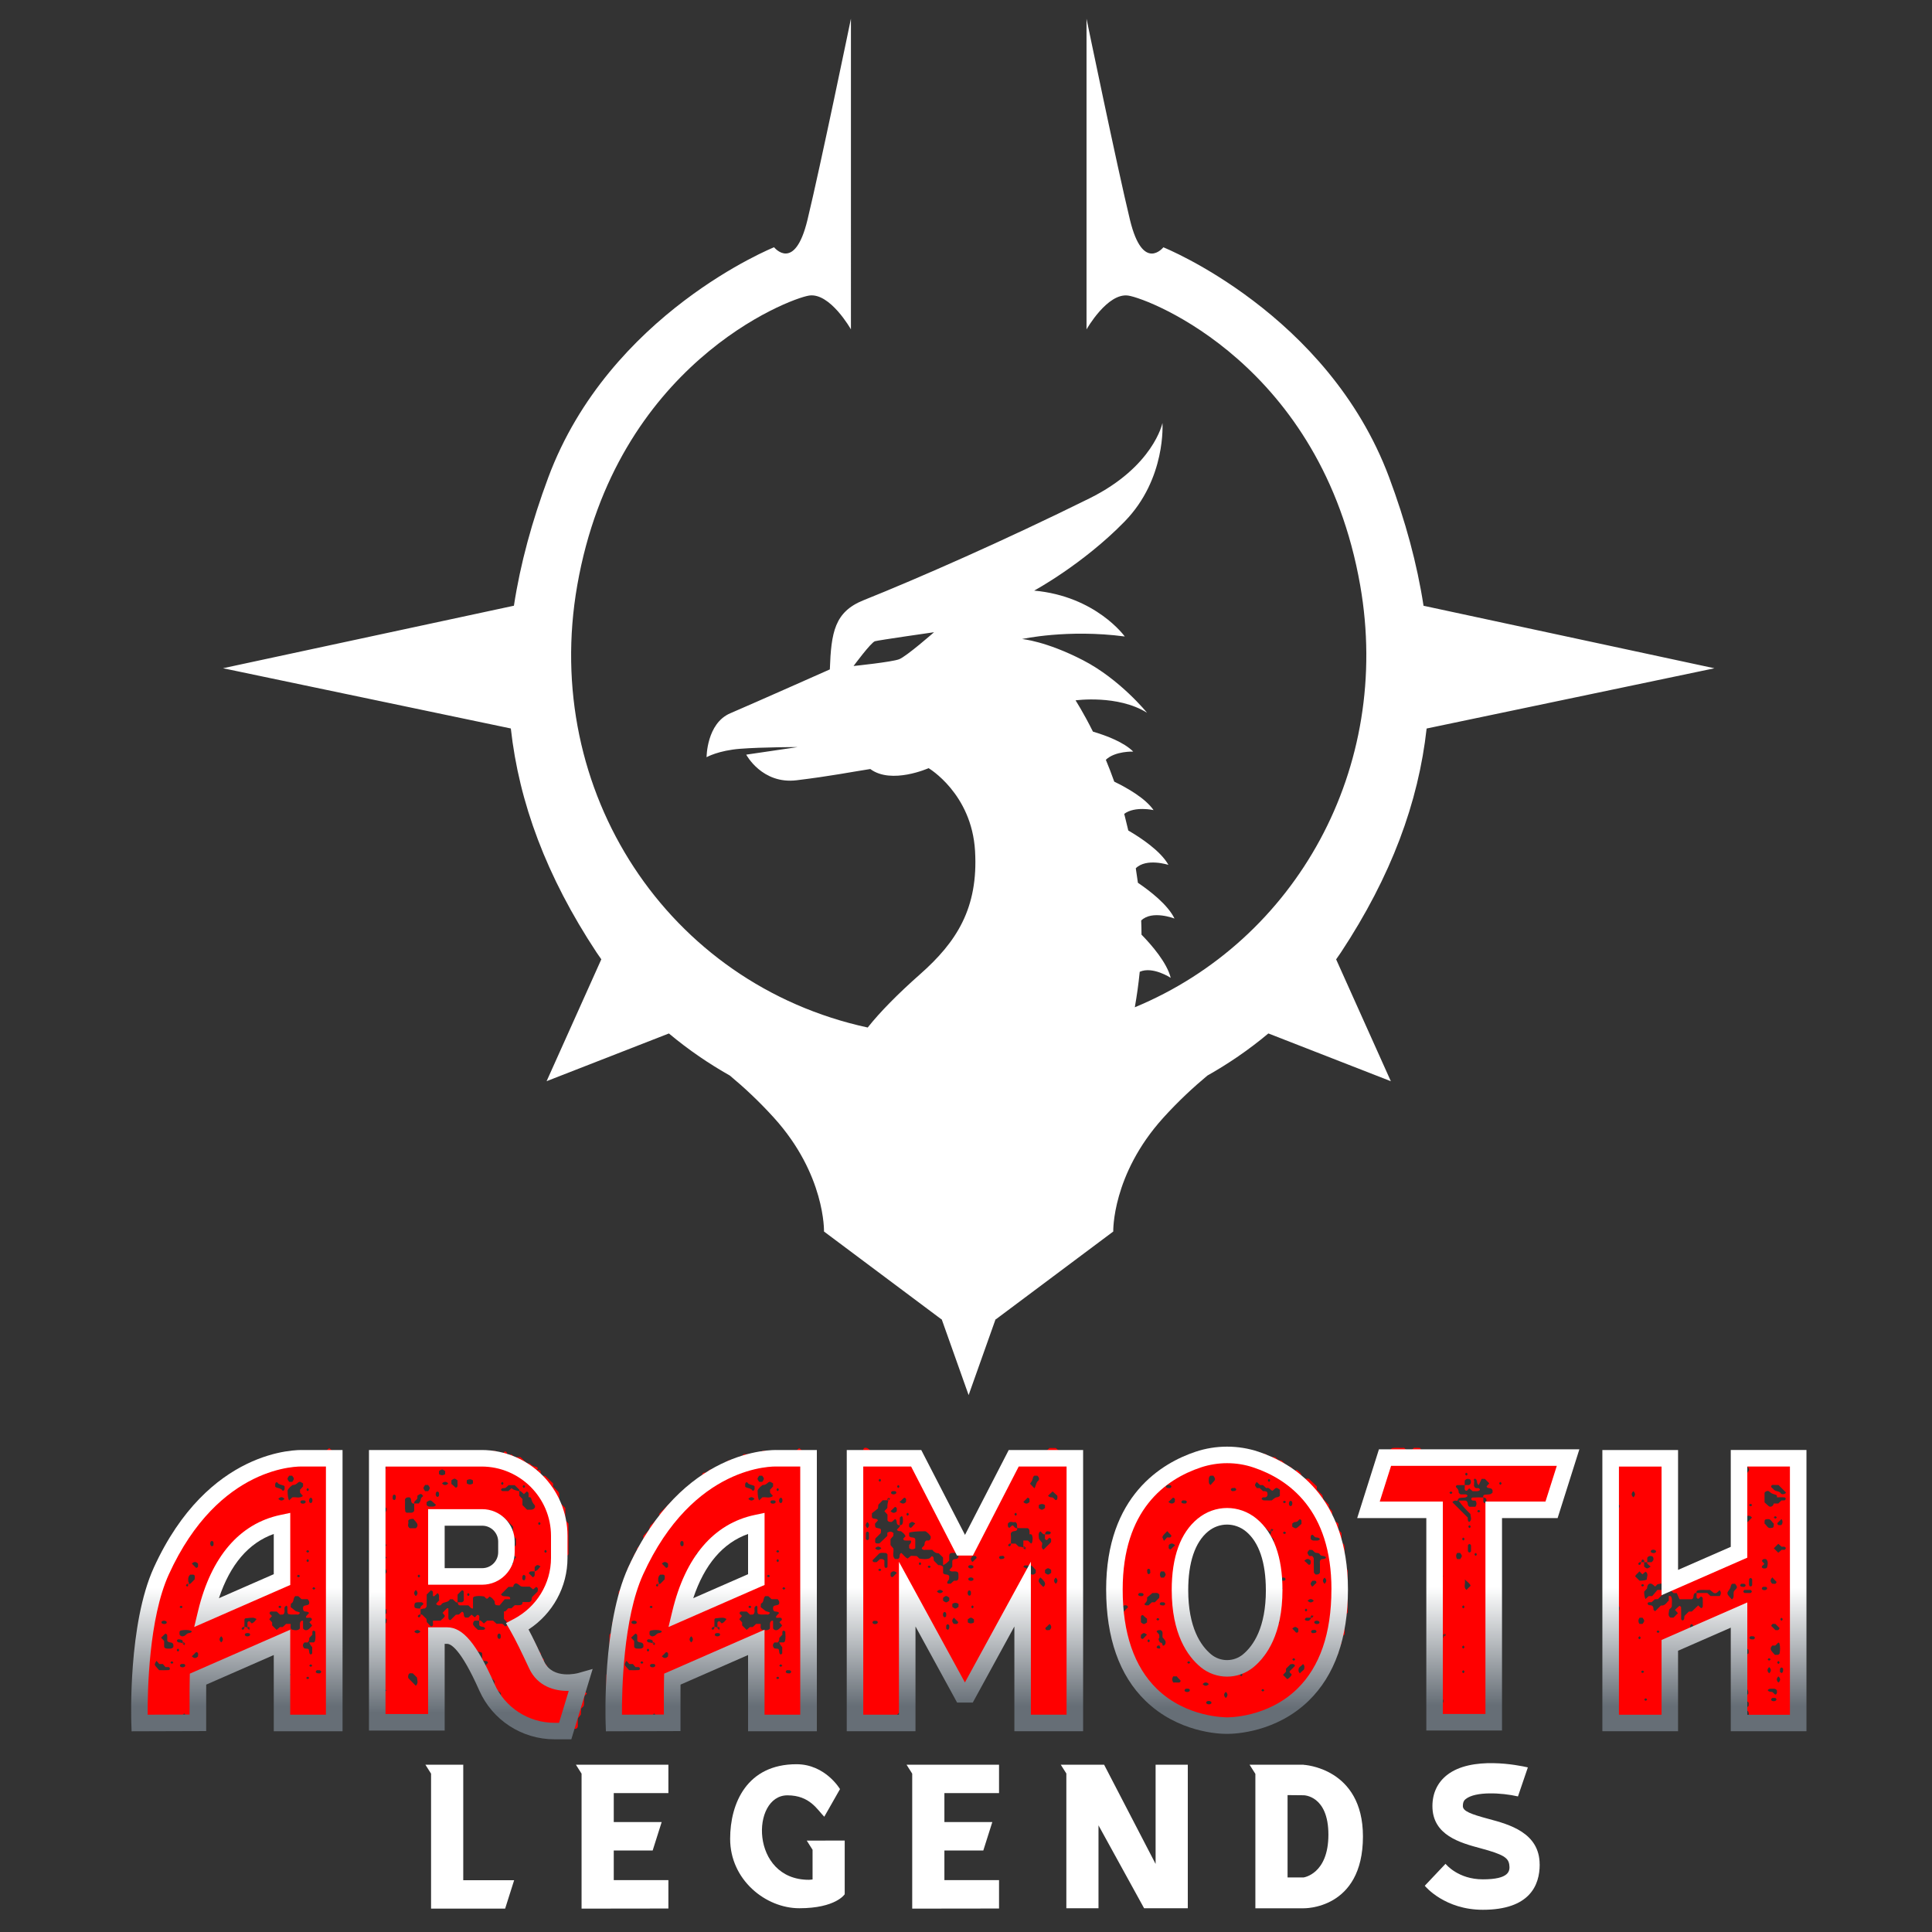 <?xml version="1.0" encoding="UTF-8"?>
<svg id="Capa_1" data-name="Capa 1" xmlns="http://www.w3.org/2000/svg" xmlns:xlink="http://www.w3.org/1999/xlink" version="1.1" viewBox="0 0 500 500">
  <rect x="0" y="0" width="500" height="500" fill="#333333" stroke="none"/>
  <defs>
    <style>
      .cls-1 {
        fill: url(#Degradado_sin_nombre_46);
      }

      .cls-1, .cls-2, .cls-3, .cls-4, .cls-5, .cls-6, .cls-7, .cls-8, .cls-9 {
        stroke-width: 0px;
      }

      .cls-2 {
        fill: url(#Degradado_sin_nombre_46-6);
      }

      .cls-3 {
        fill: url(#Degradado_sin_nombre_46-5);
      }

      .cls-4 {
        fill: url(#Degradado_sin_nombre_46-4);
      }

      .cls-5 {
        fill: url(#Degradado_sin_nombre_46-7);
      }

      .cls-6 {
        fill: url(#Degradado_sin_nombre_46-3);
      }

      .cls-7 {
        fill: url(#Degradado_sin_nombre_46-2);
      }

      .cls-8 {
        fill: red;
      }

      .cls-9 {
        fill: #fff;
      }
    </style>
    <linearGradient id="Degradado_sin_nombre_46" data-name="Degradado sin nombre 46" x1="61.29" y1="448.05" x2="61.29" y2="375.26" gradientUnits="userSpaceOnUse">
      <stop offset=".09" stop-color="#666e76"/>
      <stop offset=".51" stop-color="#fff"/>
    </linearGradient>
    <linearGradient id="Degradado_sin_nombre_46-2" data-name="Degradado sin nombre 46" x1="124.44" y1="450.14" x2="124.44" y2="375.26" xlink:href="#Degradado_sin_nombre_46"/>
    <linearGradient id="Degradado_sin_nombre_46-3" data-name="Degradado sin nombre 46" x1="184.04" x2="184.04" xlink:href="#Degradado_sin_nombre_46"/>
    <linearGradient id="Degradado_sin_nombre_46-4" data-name="Degradado sin nombre 46" x1="249.72" y1="448.04" x2="249.72" y2="375.26" xlink:href="#Degradado_sin_nombre_46"/>
    <linearGradient id="Degradado_sin_nombre_46-5" data-name="Degradado sin nombre 46" x1="317.56" y1="448.73" x2="317.56" y2="374.39" xlink:href="#Degradado_sin_nombre_46"/>
    <linearGradient id="Degradado_sin_nombre_46-6" data-name="Degradado sin nombre 46" x1="380" y1="447.86" x2="380" y2="375.08" xlink:href="#Degradado_sin_nombre_46"/>
    <linearGradient id="Degradado_sin_nombre_46-7" data-name="Degradado sin nombre 46" x1="441.11" y1="448.04" x2="441.11" y2="375.26" xlink:href="#Degradado_sin_nombre_46"/>
  </defs>
  <path class="cls-9" d="M328.32,267.48l31.63,12.34-14.16-31.54c.41-.6.84-1.18,1.24-1.79,13.03-19.74,20.06-38.82,22.18-57.95l74.49-15.59-75.29-16.18c-1.67-10.88-4.68-21.9-8.89-33.19-15.83-42.5-58.44-59.58-58.44-59.58,0,0-5.3,6.67-8.64-7.08-3.33-13.75-11.25-52.08-11.25-52.08v80.41s5.42-9.58,10.83-8.75c5.42.83,50,17.92,60,75,8.27,47.2-16.51,91.84-58.33,109.18.53-3,.96-6.04,1.27-9.18,3.35-1.51,8.02,1.56,8.02,1.56-.98-3.94-4.95-8.51-7.56-11.18,0-1.2-.03-2.41-.08-3.66,2.85-2.77,8.62-.5,8.62-.5-1.72-3.58-6.37-7.16-9.47-9.26-.16-1.22-.35-2.47-.55-3.75,2.74-2.74,8.45-.88,8.45-.88-2.01-3.61-7.18-7.03-10.39-8.9-.28-1.22-.58-2.46-.91-3.74-.05-.19-.1-.37-.15-.56,2.73-2.07,7.6-.98,7.6-.98-2.12-3.06-6.8-5.73-10.17-7.36-.71-1.99-1.44-3.89-2.18-5.66,2.39-2.3,7.09-2.12,7.09-2.12-2.42-2.42-6.91-4.13-10.43-5.17-2.53-5.06-4.5-8.09-4.5-8.09,0,0,10.92-1.53,18.5,3.21,0,0-6.99-8.67-16.61-13.62-9.61-4.95-15.73-5.46-15.73-5.46,0,0,11.73-2.62,26.58-.66,0,0-7.43-10.41-23.45-11.87,0,0,12.66-6.84,23.44-17.91,10.78-11.07,9.76-25.47,9.76-25.47,0,0-2.3,11.3-18.89,19.51-21.89,10.84-44.3,20.68-58.45,26.35-7.52,3.01-8.39,8.3-8.74,17.91,0,0-19.66,8.74-25.78,11.36-6.12,2.62-6.12,11.36-6.12,11.36,0,0,3.06-1.75,8.74-2.18,5.68-.44,14.86-.44,14.86-.44l-13.34,1.96s4.09,7.72,13.04,6.63c8.96-1.09,14.02-2.13,19.07-2.91,5.47,4.08,15.09-.22,15.09-.22,0,0,11.14,6.55,12.02,21.41.87,14.86-4.81,23.6-14.2,31.9-5.73,5.06-10.4,9.79-13.58,13.81-51.78-11.22-84.5-61.19-75.17-114.43,10-57.08,54.58-74.16,60-75,5.42-.83,10.83,8.75,10.83,8.75V4.83s-7.92,38.33-11.25,52.08c-3.33,13.75-8.64,7.08-8.64,7.08,0,0-42.61,17.08-58.44,59.58-4.2,11.29-7.22,22.3-8.89,33.19l-75.29,16.18,74.49,15.59c2.12,19.14,9.16,38.22,22.18,57.95.41.61.83,1.19,1.24,1.79l-14.16,31.54,31.63-12.34s.03.02.08.04c5.08,4.25,10.38,7.83,15.72,10.85,3.62,3.01,7.54,6.64,11.42,10.93,13.33,14.73,12.94,29.43,12.94,29.43l30.42,22.75.03-.07,6.98,19.65,6.98-19.65.03.07,30.42-22.75s-.39-14.7,12.94-29.43c3.88-4.29,7.81-7.92,11.42-10.93,5.35-3.02,10.64-6.6,15.72-10.85.05-.03.08-.04.08-.04ZM232.7,170.61c-1.89.73-11.8,1.75-11.8,1.75,0,0,4.52-6.12,5.54-6.41,1.02-.29,15.29-2.33,15.29-2.33,0,0-7.14,6.26-9.03,6.99ZM328.28,267.49s.02-.01.03-.02h.02s-.05.02-.05.02ZM173.12,267.48h.02s.02,0,.03.01h-.05Z"/>
  <g>
    <g>
      <g>
        <path class="cls-8" d="M55.65,385.19c2.4-1.87,3.35-1.43,4.27-1.93.07-.59.14-1.22.21-1.83.26-.45.7-.29,1.08-.33.29-.26.58-.53.88-.8h1.55c.31-.29.6-.55.9-.83h1.51c.32-.19.38-.41.4-.69.04-.59.22-.85.55-.87.4-.02.8,0,1.2,0,.21-.13.49-.21.62-.4.48-.69,1.63-.18,1.95-1.16h2.44c.22.2.51.46.81.73.55-.52,1.11-1.05,1.68-1.6h8.74c.22-.22.41-.41.59-.59.09-.02.24-.1.28-.06.66.64,1.31,1.29,1.89,1.88.02.52-.05.85-.34,1.18-.71.83-.67.92.25,1.91.04.12.1.24.1.36,0,2,0,3.99,0,6.05-.22.25-.47.55-.77.9v9.49c-.27.3-.54.59-.82.9v.77c.25.28.52.57.78.84v12.74c-.28.31-.55.6-.76.84-.15.67.17,1.06.6,1.39.06.26.16.5.17.74.01,1.86,0,3.73,0,5.59,0,.38.04.77.06,1.1.24.24.42.42.61.61.04.12.12.23.12.35,0,7.32,0,14.63,0,21.96-.26.59-.74.98-1.27,1.32-1.1-1.01-1.17-1.01-2.21-.05-.54.01-.64-.75-1.22-.68-.13.01-.26,0-.44,0-.27.24-.56.5-.87.79h-3.16c-.27-.25-.56-.5-.84-.76-.29.26-.58.52-.81.73h-2.41c-.41-.41-.79-.79-1.15-1.15.3-.7,1.34-.07,1.56-.96v-1.46c-.18-.29-.4-.43-.67-.39-.45.06-.84-.13-.88-.54-.08-.78-.02-1.57-.02-2.26.28-.28.5-.45.65-.66.23-.34.26-.76,0-1.06-.34-.4-.78-.72-.59-1.52.7-.7,1.52-1.52,2.33-2.34-.19-.32-.41-.45-.69-.41-.45.06-.87-.14-.88-.54-.05-2.11-.02-4.23-.02-6.19-.48-.51-.84-.9-1.17-1.25h-1.62c-.31.28-.6.54-.9.82h-1.54c-.5.5-.97.97-1.44,1.44-.36.09-.72.19-1.08.28-.44.93-1.81.42-2.22,1.43h-1.56c-.3.28-.59.54-.89.82h-1.57c-.38.38-.8.73-1.13,1.14-.51.63-1.54.32-1.93,1.12-.51.05-1.03.11-1.69.18-.18.15-.47.4-.79.67-.7-.08-1.19.31-1.62.86h-.74c-.88.37.03,1.78-1.22,1.73v8.96c-.36.38-.71.76-1.05,1.13-3.03.23-8.48.26-13.88.08-.09-.09-.27-.19-.27-.28-.03-.79-.02-1.59-.02-2.4.25-.27.51-.56.77-.83v-1.56c-.29-.32-.55-.61-.75-.84v-6.4l.65-.65c.07-.57.14-1.2.21-1.81.21-.21.4-.4.65-.65-.21-.26-.43-.53-.71-.87v-6.36c.2-.23.46-.51.75-.84v-2.33c.28-.3.55-.59.82-.89v-.75c.26-.3.51-.58.75-.85-.22-.21-.41-.4-.59-.59-.21-.51.43-.51.43-.37.12-.73.17-.97.2-1.22.04-.38-.09-.78.16-1.13.28-.38.72-.17,1.08-.29.11-.04.22-.16.27-.28.03-.06-.05-.2-.12-.27-.17-.2-.42-.24-.72-.2-.26.03-.48-.12-.66-.39v-.78c.52-.55,1.06-1.12,1.62-1.7v-1.55c.22-.22.41-.41.6-.6.39-.75-.03-1.55.07-1.82.2-1.13,1.1-1.38.89-2.16.23-.3.51-.58.71-.91.19-.32-.03-.77.29-1.08.19-.18.38-.38.58-.58v-.76c.55-.59,1.09-1.15,1.64-1.73v-1.55c.5-.5.97-.97,1.46-1.46.18-.44.06-.99.54-1.36.52-.41.95-.93,1.42-1.4.19-.1.38-.01.56.27.19.31.38.38.56.19.08-.09.2-.2.21-.31.01-.25-.03-.51-.05-.77-.19-.19-.38-.37-.56-.56-.1-.52-.42.11-.05-.28.09-.1.19-.19.28-.28,1.6-1.6,3.19-3.2,4.8-4.79.07-.07.26,0,.39,0-.09-.5.21-.71.63-.79.26-.05.53,0,.8,0,.79-.04.96-.18.97-.86,0-.39,0-.79-1.2.15-1.28,1.8-1.21,2.04-.95,2.15.21.09.45.13.67.16.25.04.52-.07.58-.33.03-.12-.22-.41-.38-.44-.36-.07-.74-.02.08-1.54ZM38.34,420.53c-.09-.09-.23-.27-.26-.25-.28.15-.38.35-.27.51.07.1.22.27.25.25.28-.15.36-.34.27-.52ZM40.5,429.81c-.57.89-.57,1.06-.02,1.64.26.28.5.57.7.79.91,0,1.68.04,2.45-.02.29-.02.4-.31.32-.5-.05-.11-.17-.25-.27-.26-.25-.04-.51-.01-.85-.01-.21-.25-.46-.54-.68-.8h-.92c-.22-.25-.47-.54-.73-.84ZM42.47,426.25c.35.53.89.39,1.39.41.4.02.75-.05,1.01-.41v-.62c-.27-.91-1.26-.29-1.59-1.02,0-.46.04-.98-.02-1.49-.02-.14-.31-.25-.45-.36-.39.37-.76.73-1.13,1.08.28.29.55.57.8.84v1.56ZM43.14,419.99c0-.09.02-.21-.03-.27-.27-.4-1.14-.38-1.31.02-.03.08-.03.2.02.27.27.4,1.13.38,1.32-.02ZM44.34,430.52c.18.09.37,0,.52-.27.02-.03-.15-.19-.25-.25-.17-.11-.36,0-.51.27-.02.04.16.17.25.26ZM46.33,426.92c-.09-.09-.23-.27-.26-.25-.28.15-.38.35-.27.51.07.1.22.27.25.25.28-.16.36-.34.27-.52ZM47.98,425.54c-.09-.17-.2-.39-.36-.47-.33-.17-.5,0-.33.33.08.16.29.27.47.36.03.02.25-.2-.48-.71.08-.28.01-.52-.25-.63-.21-.09-.45-.12-.67-.16-.25-.04-.52.07-.58.33-.03.12.23.41.39.44.35.07.73.02,1.82.5ZM49.66,422.26c-.09-.09-.17-.24-.28-.26-.87-.23-1.75-.21-2.63-.01-.11.02-.19.17-.29.27v.75c.33.54.81.58,1.3.33.33-.17.57-.56.9-.65.37-.09.75-.08,1-.43ZM46.73,416.14c.18.09.37,0,.52-.27.02-.03-.15-.19-.25-.25-.17-.11-.36,0-.51.27-.02.03.16.17.25.26ZM47.94,430.92c-.09-.09-.17-.25-.27-.26-.25-.04-.51-.04-.77,0-.1.01-.21.14-.28.25-.05.07-.05.19-.02.27.17.41,1.05.43,1.31.02.04-.07.02-.18.03-.27ZM47.67,445.04c.57-.53.58-1.06,0-1.59-.09.08-.18.17-.27.26-.09.09-.2.17-.27.27-.17.27-.7.38-.5.8.2.43.67.21,1.03.26ZM48.09,408.66c.26.27.54.54.77.83.06.08-.04.29.02.38.32.43-.15-.04.39,0,.37-.37.73-.74,1.11-1.13.12-1.2.04-1.29-1.16-1.22-.37.37-.74.74-.36,2.7.04-.11.04-.32,0-.34-.25-.1-.45,0-.62.2-.16.19-.14.35.16.5.05.03.18-.05.25-.1.08-.07.18-.16-.55-1.84ZM51.26,428.66c0-.13-.02-.26,0-.38.07-.29,0-.51-.25-.67-.18-.12-.33-.02-.55.24-.25.29-.55.53-.82.79.56.59,1.09.59,1.62.02ZM49.66,404.68c.36.36.72.72,1.09,1.09.75-.1.44-.68.5-1.1-.54-.57-1.07-.56-1.59,0ZM75.14,401.57c-.09-.17-.2-.38-.36-.46-.34-.17-.5,0-.34.33.08.16.29.27.47.36.03.02.25-.2-.48-.71v-1.18c-.28-.29-.55-.58-.8-.85-.01-.28-.03-.54-.04-.77-.27-.31-.53-.6-.73-.82-.33-.91.63-1.14.7-1.47v-1.49c-.49-.64-.81-1.06-1.05-1.38h-1.72c-.4,1.04-1.8.46-2.22,1.43-.36.09-.72.19-1.07.28-.47.47-.94.94-1.41,1.41-.26.02-.52.03-.7.05-1.92,1.91-3.79,3.78-5.59,5.59h-.92c-.86.55-.11,1.51-.57,2.15l-1.41,1.41c-.01.26-.03.52-.04.8-.25.27-.52.56-.8.85v.77c-.27.29-.54.58-.8.85-.01.29-.03.54-.04.77-.27.31-.53.6-.8.91v1.47c-.3.37-.55.66-.82.98v1.48c-.25.25-.49.42-.62.63-.39.64,0,1.3.76,1.3.12,0,.25-.03.38-.05.19-.19.34-.43.57-.55.54-.3,1.28-.19,1.64-.85.04-.08.21-.12.33-.14.51-.06,1.09.18,1.52-.16.41-.32.73-.66,1.33-.68.31,0,.61-.44.94-.7.25.22.53.47.81.73.67-.31.12-1.3.84-1.59.26-.01.52-.02.75-.04.31-.27.6-.53.86-.76.44-.01.84-.03,1.09.36.18.27.38.39.56.31.28-.13.37-.37.28-.68-.09-.3,0-.53.34-.7.58-.07,1.21-.14,1.8-.21.37-.47.75-.81,1.38-.67.29-.26.57-.52.89-.8h1.49c.69-.69,1.34-1.34,2.05-2.05,0-.16.03-.42.05-.71-.25-.27-.51-.56-.8-.86v-2.37c.25-.28.51-.56.76-.83-.27-.29-.53-.59-.76-.85,0-.44-.04-.84.28-1.04.59.04.65.87,2.03,1.18ZM54.98,400.16c.09-.09.25-.17.26-.27.04-.25.04-.51,0-.77-.01-.11-.14-.21-.25-.28-.07-.05-.19-.05-.27-.02-.41.17-.42,1.05-.02,1.31.07.04.18.02.27.03ZM57.25,423.46c-.57.54-.57,1.07,0,1.6.57-.53.57-1.06,0-1.6ZM64.76,421.54c-.09-.17-.2-.39-.36-.47-.34-.16-.5,0-.34.34.08.16.29.27.47.36.03.02.25-.2-.48-.71,0-.13-.01-.26,0-.39.04-.37-.18-.84.26-1.05.42-.19.53.35.84.51.58-.18.89-.68,1.25-1.13-.81-.42-.81-.41-2.9-.17-.09,0-.16.18-.24.28,0,.65,0,1.3,0,2.3.04-.11.04-.32,0-.34-.25-.1-.45,0-.62.2-.16.19-.14.35.16.5.05.03.18-.05.25-.1.09-.07.18-.16.22-.62.27,0,.53,0,1.51.48ZM64.72,422.93c-.09-.09-.17-.25-.27-.26-.25-.04-.51-.04-.77,0-.1.01-.21.14-.28.25-.04.07-.05.19-.02.26.17.4,1.05.42,1.31.02.05-.06.02-.18.03-.27ZM75.23,420.27c.08.47-.21,1.01.22,1.43.72.2,1.43.4,2.09-.14.23-.6-.1-1.25.23-1.83.15-.26.37-.34.66-.26v1.98c.36.49.85.59,1.32.27.41-.28.72-.69,1.05-1.03-.28-.33-.5-.6-.73-.86.14-.14.22-.25.33-.32.27-.19.38-.38.29-.56-.14-.28-.37-.33-.67-.28-.25.04-.52,0-.79,0,0-.13-.05-.31,0-.39.23-.29.51-.56.76-.83-.26-.42-.67-.34-1.05-.4-.39-.06-.56-.43-.52-.89.05-.48.15-.59.74-.69.76-.13.96-.33.85-.96-.04-.23-.25-.42-.38-.64h-1.58c-.29-.27-.58-.54-.85-.79h-.78c-.67.49-.22,1.6-1.13,1.93-.02.25-.04.51-.07.9.34.27.75.6,1.37,1.09.06.02.44.07.78.21.35.14.32.37-.25.66-.68-.16-1.56.15-2.47-.16-.49-.17.1.1-.27-.38,0-.46.01-.98-.01-1.51,0-.1-.17-.19-.27-.28-.16.15-.41.28-.45.46-.14.61.24,1.32-.37,1.83-.27.01-.53.02-.81.04-.27-.26-.56-.53-.85-.8h-.38c-.13,0-.27-.01-.4,0-.38.04-.88-.2-1.05.28-.14.39.38.55.59.88-.22.25-.46.53-.71.82.24.26.5.54.76.83v.78c.38.38.75.75,1.16,1.16.27-.24.55-.47.85-.74h.73c.29-.28.58-.54.87-.82.39,0,.79,0,1.18,0ZM73.62,385.47c.08-.23.02-.51.02-.86-.55-.41-1.45-.25-1.89-.97-.08-.14-.4,0-.5.29-.08.23-.02.51-.02.86.54.41,1.45.25,1.89.97.08.14.4,0,.5-.29h0ZM72.03,387.9c.54.57,1.07.57,1.6,0-.54-.57-1.07-.57-1.6,0ZM72.57,415.6c-.18-.09-.37,0-.52.27-.02.04.15.19.25.26.17.11.36,0,.51-.27.02-.04-.16-.17-.25-.26ZM74.83,381.91c-.56.81-.56.82.02,1.6h.78c.56-.81.56-.82-.02-1.6h-.78ZM78.43,383.91c-.86-.56-.89-.59-1.63.06-.34.29-.67.35-1.06.34-.52.38-1.02.78-1.31,1.38q0,1.96.39,2.61c.29-.27.57-.54.84-.79.91-.13,1.86.34,2.73-.35-.24-.28-.47-.55-.72-.84-.01-.23-.02-.49-.04-.77.26-.28.53-.56.8-.85,0-.25,0-.52,0-.78ZM77.1,408.14c.18.09.37,0,.52-.27.02-.03-.15-.19-.25-.25-.17-.11-.36,0-.51.27-.02.03.16.17.25.26ZM79.1,388.58c-.09-.09-.17-.25-.27-.26-.25-.04-.51-.04-.77,0-.11,0-.21.14-.28.24-.04.07-.05.19-.02.27.17.41,1.05.43,1.31.02.04-.07.02-.18.03-.27ZM79.66,425.06h-.84c-.46.38-.55.84-.24,1.35.15.25.4.24.69.26.61.04.64.07.73.67.04.28.03.52.21.71.2.21.38.16.59-.19v-1.59c-.24-.25-.51-.54-.78-1.22.38,0,.77.02,1.15,0,.1,0,.19-.15.29-.22.32-.85.13-1.72.13-2.6-.36-.31-.69-.27-.75.1-.04.25,0,.5,0,.72-.29.3-.55.58-.8.84,0,.4,0,.78-.37,1.16ZM79.76,401.76c.09-.09.27-.23.25-.26-.15-.28-.35-.38-.51-.27-.11.06-.27.22-.25.25.15.28.34.37.52.28ZM79.76,434.52c.09-.09.27-.23.25-.26-.15-.28-.35-.38-.51-.27-.1.07-.27.22-.25.25.15.28.34.36.52.27ZM79.63,385.11c-.09.09-.2.17-.26.27-.1.17,0,.37.27.52.03.02.19-.15.25-.25.11-.17,0-.35-.26-.53ZM79.36,404.02c.09.09.23.27.26.25.28-.15.38-.35.27-.51-.07-.1-.22-.27-.25-.25-.28.16-.36.34-.27.52ZM80.55,387.63c-.09,0-.21-.02-.27.03-.4.27-.38,1.14.02,1.31.08.03.2.03.27-.02.4-.27.38-1.13-.02-1.32ZM80.82,431.05c-.09-.09-.17-.2-.27-.26-.17-.11-.36,0-.51.27-.02.03.15.19.25.25.17.11.35,0,.53-.26ZM81.62,411.08c-.09-.09-.17-.2-.27-.26-.17-.11-.36,0-.51.27-.02.03.15.19.25.25.17.11.35,0,.53-.26ZM82.44,433.05c.13,0,.27.04.38,0,.11-.04.21-.16.27-.27.1-.17-.01-.38-.3-.51-.1-.05-.26.02-.38-.01-.3-.08-.52,0-.66.28-.14.27.19.52.68.53Z"/>
        <path class="cls-8" d="M99.95,419.93c.22-.86.08-1.1-.72-1.26,0-.13-.05-.31,0-.39.25-.3.53-.58.79-.85-.02-.29-.03-.54-.04-.8-.16-.26-.39-.32-.65-.37-.9-.17-.91-.19-.9-.92,0-.39.03-.77.05-1.12.23-.22.42-.42.64-.64.26-.99.04-2.05.11-3.09.06-.91-.12-1.84.12-2.73.97-1.04.96-1.11-.09-2.25v-1.6c.21-.23.47-.52.74-.81-.25-.28-.51-.56-.76-.83v-1.56c.27-.3.51-.58.75-.85-.22-.22-.41-.41-.6-.6-.05-.11-.16-.22-.16-.33,0-1.86-.01-3.72,0-5.58,0-.52-.1-1.05.1-1.55.59-.59.58-.59.69-1.31-.32-.76-1.14-1.07-1.51-1.82.19-.21.45-.49.71-.77v-.77c-.28-.3-.55-.59-.8-.86,0-.42-.05-.81.33-1.1.2-.15.31-.39.42-.53v-1.57c-.24-.24-.42-.42-.62-.62-.19-.62-.21-1.25,0-1.86.17-.26.4-.34.7-.27.29.08.55-.02.66-.31.07-.19-.11-.4-.4-.48-.25-.07-.51-.06-.75-.08-.43-.26-.32-.68-.34-1.04.29-.77,1.26-.25,1.59-.89.34-.65,1.31-.12,1.6-.89.01-.23.03-.49.04-.75.16-.25.38-.36.65-.36,1.73,0,3.45,0,5.23,0,.26.23.55.49.86.76.23,0,.5.02.77.04.28-.26.56-.53.85-.8h1.59c.54.54,1.07,1.07,1.61,1.61q.37-.55.38-1.19c.09-.1.16-.24.27-.28.76-.27,1.55-.09,2.41-.15.25.21.55.45.88.72.2.02.45.05.76.09.27-.23.56-.49.89-.78h4.76c.25.23.53.49.82.76.28-.26.56-.52.82-.76h3.16c.32.29.61.54.87.78.44.01.84.03,1.09-.36.18-.27.38-.39.56-.31.28.14.37.38.28.68-.09.3,0,.59.29.65.16.03.38-.19.55-.32.11-.08.19-.18.31-.31.27.25.55.49.85.76h1.55c.58.55,1.14,1.09,1.67,1.6.32.03.7-.04.81.1.44.55,1.03.7,1.66.84.3.07.38.36.28.84.03.07.04-.15,0-.16-.25-.1-.45,0-.62.2-.16.19-.14.35.16.5.05.03.18-.04.25-.1.09-.07.18-.16.22-.44.51-.27.76.04.79.46.03.42.09.79.49.95.23.09.58-.03.68.07.73.66,1.4,1.31,2.05,1.93v.82c.48.48.95.95,1.42,1.42.31.76.1,1.55.17,2.33.13.21.24.44.4.63.36.39.75.76,1.16,1.17v3.13c.28.3.54.59.82.91v7.95c-.25.27-.52.56-.79.86v3.95c-.28.3-.55.59-.82.9v1.51c-.3.34-.55.64-.77.89v1.38c-.18.22-.48.48-.65.81-.17.32-.2.71-.29,1.07-.47.47-.95.95-1.42,1.42-.01.26-.02.52-.04.78-.58.46-.85,1.4-1.94,1.23-.8.78-1.65,1.6-2.48,2.41-.28.01-.55.03-.8.04-.38.38-.75.75-1.14,1.14v.8c.25.26.51.55.79.84v.78c.2.2.4.37.57.58.39.49,1.02.76,1.07,1.57.03.44.67.83.71,1.27.06.61.45.9.75,1.3.22.29-.02.77.29,1.07.19.18.38.38.58.58v.76c.28.3.55.59.82.88v.78c.29.29.57.57.85.85.19.19.38.37.72.71.23.22-.25.95.46,1.17.23-.21.51-.46.78-.71.3.27.59.53.91.8h1.52c.23.23.42.42.65.65.58.06,1.21.13,1.8.2.58.59.15,1.3.31,1.92.21.13.41.33.64.37.39.06.8-.03,1.19.04.19.03.34.28.5.44-.19.19-.38.38-.57.56-.39.86,0,1.8-.28,2.68-.19.19-.38.38-.65.65-.02.43-.04.94-.07,1.57-.18.22-.42.51-.78.94,0,.51-.02,1.16,0,1.81.02.65-.25.97-.91.92-.27-.02-.46.13-.66.35-.16.18-.4.43-.61.42-1.05-.02-2.1.15-3.11-.07-.21-.21-.4-.4-.62-.62-1.02-.21-2.08,0-3.12-.11-.41-.05-.64-.39-.56-.85.05-.29-.07-.5-.37-.68-.26.23-.54.48-.84.75h-.76c-.28-.25-.57-.52-.87-.8h-.74c-.32-.29-.61-.55-.87-.78-.3-.03-.56-.05-.5-.05-1.1-1.1-2.04-2.03-3.03-3.01.02-.28,0-.67-.41-.93h-.81c-.34-.37-.7-.76-1.13-1.23v-1.65c-.53-.42-1.16-.91-1.64-1.29v-1.83c-.38-.38-.76-.75-1.13-1.14-.17-.18-.47-.43-.44-.59.16-.8-.7-1.06-.81-1.67-.04-.23.03-.52.14-.73.13-.22.36-.38.55-.57-.1-.45-.42-.52-.81-.49-.27.02-.49-.1-.69-.42v-1.11c0-.67,0-.67-.97-.86-.12-.02-.23-.08-.48-.16-.93-.96-1.95-2.01-2.95-3.05h-.8c-.42-.33-.65-.87-1.3-.8-.46.05-.64-.39-.97-.65-.45-.28-.99-.07-1.49-.14-.66.23-1,.81-1.46,1.3v3.89c-.27.32-.5.59-.73.86.23.23.42.42.61.61.07.46-.39.56-.6.91.21.25.44.52.72.84v13.65c-.31.25-.72.58-1.42,1.14-.4.16-1.2-.18-1.96.05-.34-.28-.63-.53-.96-.8-.21-.02-.46-.05-.76-.08-.27.24-.56.5-.86.77-.27-.25-.55-.5-.83-.76h-.77c-.31.28-.59.55-.84.76h-7.2c-.4-.4-.78-.78-1.16-1.16v-1.03c.48-.37,1.1-.87,1.61-1.26-.05-.47-.08-.73-.1-.99-.19-.19-.38-.38-.67-.67-.02-.41-.05-.92-.07-1.39.35-.79,1.05-1.21,1.58-1.83-.52-.55-1.04-1.11-1.55-1.65v-3.15c.29-.32.55-.61.79-.88-.03-.29-.06-.55-.08-.8-.19-.19-.38-.38-.56-.56-.05-.25-.15-.49-.15-.73,0-3.19,0-6.39,0-9.58,0-.38.03-.78.13-1.14.1-.29.38-.38.68-.28,0,.37-.01.75,0,1.12,0,.1.12.21.2.28.07.06.2.14.25.12.11-.05.23-.15.26-.25h0ZM102.42,387.49c0-.13.04-.27,0-.38-.04-.11-.16-.21-.27-.27-.17-.1-.38.01-.51.3-.05.1.02.26-.01.38-.08.3,0,.52.28.66.28.13.52-.19.53-.68ZM107.21,389.1c-.29.09-.51,0-.67-.26-.25-.42.01-1.03-.55-1.33-.34.05-.76-.16-1.18.48.06.9-.08,2.03.07,3.16.01.1.17.18.33.34.31,0,.69-.02,1.06,0,.42.04.72-.11.93-.47v-1.93h1.19c.13-.21.3-.4.4-.63.09-.23.06-.51.18-.72.13-.22.36-.38.55-.57-.52-.67-.59-.68-1.48-.12-.01.26-.03.52-.04.75-.2.5-.92.63-.8,1.29ZM107.62,395.5c.46-.38.56-.85.25-1.33-.28-.43-.66-.79-.92-1.1-.55.08-.98-.09-1.34.55.34.48-.46,1.32.46,1.89.52,0,1.04,0,1.56,0ZM106.82,433.05c-.13,0-.26.02-.38,0-.29-.07-.51,0-.67.25-.19.31-.21.88-.04,1.05.62.64,1.25,1.28,1.87,1.92.75-.65.37-1.41.31-2.13-.37-.37-.73-.73-1.09-1.09ZM107.62,413.08c.57-.54.57-1.07,0-1.6-.58.53-.58,1.06,0,1.6ZM132.79,410.68h-1.2c-.65.65-1.3,1.31-1.95,1.97.17.14.34.38.54.41.51.09,1.03.05,1.53.16.3.06.38.36.28.66h-1.36c-.42.5-.92,1.1-1.34,1.6-1.21-.05-1.21-.06-1.29-1.09-.36-.48-.71-.97-1.3-1.21-.19.19-.38.38-.56.56-.44.05-.55-.39-.86-.58-.86-.13-1.75-.22-2.62.07-.1.04-.17.19-.25.28v2.75c-.63.1-.78-.53-1.23-.8-.71,0-1.45,0-2.2,0-.29,0-.46-.24-.56-.8.38,0,.77.02,1.15,0,.1,0,.19-.15.46-.36-.03-.72.04-1.59-.05-2.46,0-.1-.17-.18-.26-.27-.09.03-.21.03-.27.08-.36.35-.71.71-1.03,1.04v1.98c-.13,0-.31.05-.39,0-.3-.25-.58-.53-.85-.79-.29.02-.72-.05-.78.06-.46.96-1.78.48-2.25,1.39-.04.08-.21.12-.33.14-.4.05-.75-.04-.96-.41.26-.29.52-.58.82-.91-.24-.58.25-1.31-.43-1.85-.27.25-.54.53-.83.76-.08.06-.26,0-.39,0,0-.38.04-.77-.02-1.14-.03-.15-.31-.25-.47-.36-.38.38-.74.74-1.11,1.11,0,1.01.02,2.03-.02,3.05,0,.19-.28.37-.43.55-.38,0-.76,0-2.75.86.83-.26.95-.99,1.6-.86-.13-.5.3-.7.57-.95.25-.23.25-.38-.23-.65h-1.02c-.69,0-.91.22-.91.91,0,.39,0,.77,1.6.69,0,.53,0,1.06,0,1.95.04-.11.04-.32,0-.34-.25-.1-.45,0-.62.2-.16.19-.14.35.16.5.05.03.18-.05.25-.1.09-.07.18-.16.22-.62.13,0,.32-.06.39,0,.39.36.75.74,1.13,1.12.02.24.05.5.08.8.23.25.51.53.75.82.21.25.39.39.56.3.28-.13.34-.37.29-.68-.04-.26,0-.53,0-.79h2c.29-.45.92-.67,1.09-1.26-.23-.28-.44-.54-.61-.76.42-.44.76-.82,1.13-1.17.07-.06.25,0,.38,0v2.37q0,.68.54.68l1.4-1.4c.25-.02.51-.04.8-.06.26-.24.55-.5.81-.74.75.25.15,1.25.88,1.54h.74c.29-.26.57-.52.83-.76.29.25.57.48.84.71.13-.13.24-.22.32-.32.2-.27.38-.38.56-.3.28.14.34.37.28.67-.04.25,0,.53,0,.79h-1.19c-.37.25-.45.61-.41,1.03.14.2.27.42.44.6.27.28.57.53.82.76.45,0,.84,0,1.24,0,.27,0,.55-.09.61-.37.02-.1-.32-.39-.5-.41-.4-.04-.77-.06-1.02-.43v-1.19c.13,0,.31-.05.38,0,.29.24.56.51.82.76.3-.27.59-.53.82-.74h1.56c.34.29.62.55.92.81.52,0,1.07-.09,1.5.03.37.11.51.71.89.59.47-.15.25-.67.3-1.03-.27-.29-.54-.57-.8-.85v-1.97c.12,0,.3.05.37,0,.27-.25.51-.54.73-.78h.84c.27-.25.54-.5.87-.81.42,0,.93.05,1.41-.02.37-.06.66-.32.57-.78h1.76c.86-.24.49-.92.76-1.33.46-.46.92-.92,1.39-1.39.11-.48.23-.96-.36-1.21-.28.23-.55.46-.78.66-.34-.29-.63-.53-.88-.72-.86-.04-1.64.08-2.28-.08-.4-.29-.67-.57-1.01-.71-.46-.2-.89.16-.98.79ZM108.81,422.26c-.54-.57-1.07-.57-1.6,0,.53.57,1.07.57,1.6,0ZM108.68,407.75c-.09-.09-.23-.27-.26-.25-.28.15-.38.35-.27.51.07.1.22.27.25.25.28-.15.36-.34.27-.52ZM110.81,385.91c.56-.81.56-.82-.02-1.6h-.78c-.56.81-.56.82.02,1.6h.78ZM110.41,389.5c.25.35.59.43,1,.41.49-.03,1.04.13,1.42-.45-.27-.25-.55-.5-.83-.76-.57-.53-.79-.53-1.59.04v.77ZM113.34,387.38c.09-.09.25-.17.26-.27.04-.25.04-.51,0-.77-.01-.1-.14-.21-.25-.28-.07-.05-.19-.05-.27-.02-.41.17-.43,1.05-.02,1.31.07.05.18.02.27.03ZM132.79,395.09c-.99-.99-1.82-1.85-2.69-2.66-.15-.14-.51-.04-.72-.15-.34-.18-.62-.45-1.07-.79h-2.18c-.66,0-1.33.03-1.99,0-.77-.04-1.56.16-2.3-.16-.2-.2-.38-.38-.63-.63-1.52,0-3.11,0-4.69,0-.1,0-.21.12-.31.2-.19.19-.38.38-.59.59-.23,0-.49-.02-.75,0-.37.03-.8-.16-1.19.37-.11,1.02-.1,2.18,0,3.29.23.23.42.42.6.6.04.12.12.23.12.34,0,2.25,0,4.5,0,6.76,0,.12-.08.23-.12.34-.19.19-.38.38-.62.62.22.26.44.53.71.86v1.53c.47.42.79,1,1.4,1.26.8-.05,1.58.11,2.35-.13.19-.19.38-.37.62-.62.26.22.53.44.84.69.25-.22.53-.46.83-.73h.76c.27.25.56.52.85.79h4.75c.29-.27.58-.54.85-.8.28-.01.54-.03.8-.04.41-.55.92-.9,1.6-.84.31-.26.61-.51.84-.7.71-.13,1.43.27,1.92-.42v-.78c.26-.29.52-.57.76-.83-.27-.31-.53-.59-.72-.82v-1.56c.3-.36.55-.65.7-.84v-1.56c-.32-.4-.55-.7-.74-.93v-2.27ZM113.61,380.71v.78q.78.58,1.6.02v-.78c-.78-.58-.79-.58-1.6-.02ZM114.4,383.91c.54.57,1.07.57,1.6,0-.53-.57-1.06-.57-1.6,0ZM116.81,384.03c.21.17.52.4.78.68.22.24.38.36.55.25.26-.15.3-.37.27-.67-.04-.38,0-.77,0-1.16-.77-.59-.78-.59-1.59-.03v.93ZM119.87,377.39c-.09-.09-.23-.27-.26-.25-.28.15-.38.35-.27.51.07.1.22.27.25.25.28-.16.36-.34.27-.52ZM120.8,383.11v.78q.78.58,1.6.02v-.78q-.78-.58-1.6-.02ZM121.46,412.81c.09-.18,0-.37-.27-.52-.03-.02-.19.15-.25.25-.1.17,0,.36.27.51.03.02.17-.16.26-.25ZM122,409.88c.36-.36.72-.72,1.09-1.09-.1-.75-.68-.44-1.09-.5-.57.54-.56,1.07,0,1.59ZM123.07,377.65c0-.09.02-.2-.03-.27-.26-.41-1.14-.39-1.31.02-.03.08-.03.2.02.27.27.4,1.14.38,1.32-.02ZM129.31,424.13c.09-.09.25-.17.26-.27.04-.25.04-.51,0-.77-.01-.1-.14-.21-.25-.28-.07-.04-.19-.05-.27-.02-.41.17-.43,1.05-.02,1.31.07.05.18.02.27.03ZM133.2,385.91c.39,0,.8.05,1.18-.01.52-.09,0,.15,0-.39-.37-.36-.74-.73-1.17-1.15h-1.59c-.2.17-.45.47-.77.67-.31.19-.75-.03-1.06.28-.2.2-.16.38.2.58h1.58c.24-.22.53-.48.82-.75.27.25.55.51,2.01.77v1.18c.27.29.54.57.81.86v1.56c.38.38.75.76,1.19,1.19h1.11c.74,0,1.26-.77.78-1.26-.48-.5-.67-1.04-.82-1.66-.08-.3-.36-.37-.67-.28,0-.37.04-.75-.02-1.1-.03-.17-.28-.29-.42-.43-.26.24-.52.48-.77.71-.28-.27-.54-.53-.82-.76-.08-.05-.24,0-1.54,0ZM129.99,383.51c-.09.09-.2.17-.26.27-.11.17,0,.36.27.51.03.02.19-.15.25-.25.11-.16,0-.35-.26-.53ZM135.98,408.27c0-.13.04-.27,0-.38-.04-.11-.16-.21-.27-.27-.17-.1-.38.01-.51.3-.05.1.02.26-.01.38-.08.3,0,.52.28.66.28.14.52-.19.53-.68ZM135.85,384.58c-.09-.09-.23-.27-.26-.25-.28.15-.38.35-.27.51.07.1.22.27.25.25.28-.15.36-.34.27-.52ZM138.38,406.68c-.37,0-.75-.05-1.12.02-.16.03-.28.29-.42.44.36.36.71.71,1.07,1.07.15-.14.41-.26.44-.42.07-.37.02-.75.02-1.12.72-.27.72-.28,1.5-1.3-.78-.46-.86-.46-1.5.18v1.12ZM139.84,394.43c.09-.18,0-.37-.27-.52-.03-.02-.19.15-.25.25-.11.16,0,.36.27.51.03.02.17-.16.26-.25ZM140.91,401.62c.09.09.23.27.26.25.28-.15.38-.35.27-.51-.07-.1-.22-.27-.25-.25-.28.15-.36.34-.27.52Z"/>
        <path class="cls-8" d="M177.29,385.19c2.4-1.87,3.35-1.43,4.27-1.93.07-.59.14-1.22.21-1.83.26-.45.7-.29,1.08-.33.29-.26.58-.53.88-.8h1.55c.31-.29.6-.55.9-.83h1.51c.32-.19.38-.41.4-.69.04-.59.22-.85.55-.87.4-.02.8,0,1.2,0,.21-.13.49-.21.62-.4.48-.69,1.63-.18,1.95-1.16h2.44c.22.2.51.46.81.73.55-.52,1.11-1.05,1.68-1.6h8.74c.22-.22.41-.41.59-.59.09-.02.24-.1.28-.06.66.64,1.31,1.29,1.89,1.88.02.52-.05.85-.34,1.18-.71.83-.67.92.25,1.91.04.12.1.24.1.36,0,2,0,3.99,0,6.05-.22.25-.47.55-.77.9v9.49c-.27.3-.54.59-.82.9v.77c.25.28.52.57.78.84v12.74c-.28.31-.55.6-.76.84-.15.67.17,1.06.6,1.39.06.26.16.5.17.74.01,1.86,0,3.73,0,5.59,0,.38.04.77.06,1.1.24.24.42.42.61.61.04.12.12.23.12.35,0,7.32,0,14.63,0,21.96-.26.59-.74.98-1.27,1.32-1.1-1.01-1.17-1.01-2.21-.05-.54.01-.64-.75-1.22-.68-.13.01-.26,0-.44,0-.27.24-.56.5-.87.79h-3.16c-.27-.25-.56-.5-.84-.76-.29.26-.58.52-.81.73h-2.41c-.41-.41-.79-.79-1.15-1.15.3-.7,1.34-.07,1.56-.96v-1.46c-.18-.29-.4-.43-.67-.39-.45.06-.84-.13-.88-.54-.08-.78-.02-1.57-.02-2.26.28-.28.5-.45.65-.66.23-.34.26-.76,0-1.06-.34-.4-.78-.72-.59-1.52.7-.7,1.52-1.52,2.33-2.34-.19-.32-.41-.45-.69-.41-.45.06-.87-.14-.88-.54-.05-2.11-.02-4.23-.02-6.19-.48-.51-.84-.9-1.17-1.25h-1.62c-.31.28-.6.54-.9.82h-1.54c-.5.5-.97.97-1.44,1.44-.36.09-.72.19-1.08.28-.44.93-1.81.42-2.22,1.43h-1.56c-.3.28-.59.54-.89.82h-1.57c-.38.38-.8.73-1.13,1.14-.51.63-1.54.32-1.93,1.12-.51.05-1.03.11-1.69.18-.18.15-.47.4-.79.67-.7-.08-1.19.31-1.62.86h-.74c-.88.37.03,1.78-1.22,1.73v8.96c-.36.38-.71.76-1.05,1.13-3.03.23-8.48.26-13.88.08-.09-.09-.27-.19-.27-.28-.03-.79-.02-1.59-.02-2.4.25-.27.51-.56.77-.83v-1.56c-.29-.32-.55-.61-.75-.84v-6.4l.65-.65c.07-.57.14-1.2.21-1.81.21-.21.4-.4.65-.65-.21-.26-.43-.53-.71-.87v-6.36c.2-.23.46-.51.75-.84v-2.33c.28-.3.55-.59.82-.89v-.75c.26-.3.51-.58.75-.85-.22-.21-.41-.4-.59-.59-.21-.51.43-.51.43-.37.12-.73.17-.97.2-1.22.04-.38-.09-.78.16-1.13.28-.38.72-.17,1.08-.29.11-.04.22-.16.27-.28.03-.06-.05-.2-.12-.27-.17-.2-.42-.24-.72-.2-.26.03-.48-.12-.66-.39v-.78c.52-.55,1.06-1.12,1.62-1.7v-1.55c.22-.22.41-.41.6-.6.39-.75-.03-1.55.07-1.82.2-1.13,1.1-1.38.89-2.16.23-.3.51-.58.71-.91.19-.32-.03-.77.29-1.08.19-.18.38-.38.58-.58v-.76c.55-.59,1.09-1.15,1.64-1.73v-1.55c.5-.5.97-.97,1.46-1.46.18-.44.06-.99.54-1.36.52-.41.95-.93,1.42-1.4.19-.1.38-.01.56.27.19.31.38.38.56.19.08-.09.2-.2.21-.31.01-.25-.03-.51-.05-.77-.19-.19-.38-.37-.56-.56-.1-.52-.42.11-.05-.28.09-.1.19-.19.28-.28,1.6-1.6,3.19-3.2,4.8-4.79.07-.07.26,0,.39,0-.09-.5.21-.71.63-.79.26-.05.53,0,.8,0,.79-.04.96-.18.97-.86,0-.39,0-.79-1.2.15-1.28,1.8-1.21,2.04-.95,2.15.21.09.45.13.67.16.25.04.52-.07.58-.33.03-.12-.22-.41-.38-.44-.36-.07-.74-.02.08-1.54ZM159.98,420.53c-.09-.09-.23-.27-.26-.25-.28.15-.38.35-.27.51.07.1.22.27.25.25.28-.15.36-.34.27-.52ZM162.14,429.81c-.57.89-.57,1.06-.02,1.64.26.28.5.57.7.79.91,0,1.68.04,2.45-.02.29-.02.4-.31.32-.5-.05-.11-.17-.25-.27-.26-.25-.04-.51-.01-.85-.01-.21-.25-.46-.54-.68-.8h-.92c-.22-.25-.47-.54-.73-.84ZM164.11,426.25c.35.53.89.39,1.39.41.4.02.75-.05,1.01-.41v-.62c-.27-.91-1.26-.29-1.59-1.02,0-.46.04-.98-.02-1.49-.02-.14-.31-.25-.45-.36-.39.37-.76.73-1.13,1.08.28.29.55.57.8.84v1.56ZM164.78,419.99c0-.09.02-.21-.03-.27-.27-.4-1.14-.38-1.31.02-.03.08-.03.2.02.27.27.4,1.13.38,1.32-.02ZM165.97,430.52c.18.09.37,0,.52-.27.02-.03-.15-.19-.25-.25-.17-.11-.36,0-.51.27-.02.04.16.17.25.26ZM167.97,426.92c-.09-.09-.23-.27-.26-.25-.28.15-.38.35-.27.51.07.1.22.27.25.25.28-.16.36-.34.27-.52ZM169.62,425.54c-.09-.17-.2-.39-.36-.47-.33-.17-.5,0-.33.33.08.16.29.27.47.36.03.02.25-.2-.48-.71.08-.28.01-.52-.25-.63-.21-.09-.45-.12-.67-.16-.25-.04-.52.07-.58.33-.03.12.23.41.39.44.35.07.73.02,1.82.5ZM171.3,422.26c-.09-.09-.17-.24-.28-.26-.87-.23-1.75-.21-2.63-.01-.11.02-.19.17-.29.27v.75c.33.54.81.58,1.3.33.33-.17.57-.56.9-.65.37-.09.75-.08,1-.43ZM168.37,416.14c.18.09.37,0,.52-.27.02-.03-.15-.19-.25-.25-.17-.11-.36,0-.51.27-.02.03.16.17.25.26ZM169.58,430.92c-.09-.09-.17-.25-.27-.26-.25-.04-.51-.04-.77,0-.1.01-.21.14-.28.25-.05.07-.05.19-.02.27.17.41,1.05.43,1.31.02.04-.07.02-.18.03-.27ZM169.3,445.04c.57-.53.58-1.06,0-1.59-.09.08-.18.17-.27.26-.09.09-.2.17-.27.27-.17.27-.7.38-.5.8.2.43.67.21,1.03.26ZM169.72,408.66c.26.27.54.54.77.83.06.08-.04.29.02.38.32.43-.15-.04.39,0,.37-.37.73-.74,1.11-1.13.12-1.2.04-1.29-1.16-1.22-.37.37-.74.74-.36,2.7.04-.11.04-.32,0-.34-.25-.1-.45,0-.62.2-.16.19-.14.35.16.5.05.03.18-.05.25-.1.08-.07.18-.16-.55-1.84ZM172.9,428.66c0-.13-.02-.26,0-.38.07-.29,0-.51-.25-.67-.18-.12-.33-.02-.55.24-.25.29-.55.53-.82.79.56.59,1.09.59,1.62.02ZM171.3,404.68c.36.36.72.72,1.09,1.09.75-.1.44-.68.5-1.1-.54-.57-1.07-.56-1.59,0ZM196.78,401.57c-.09-.17-.2-.38-.36-.46-.34-.17-.5,0-.34.33.08.16.29.27.47.36.03.02.25-.2-.48-.71v-1.18c-.28-.29-.55-.58-.8-.85-.01-.28-.03-.54-.04-.77-.27-.31-.53-.6-.73-.82-.33-.91.63-1.14.7-1.47v-1.49c-.49-.64-.81-1.06-1.05-1.38h-1.72c-.4,1.04-1.8.46-2.22,1.43-.36.09-.72.19-1.07.28-.47.47-.94.94-1.41,1.41-.26.02-.52.03-.7.05-1.92,1.91-3.79,3.78-5.59,5.59h-.92c-.86.55-.11,1.51-.57,2.15l-1.41,1.41c-.01.26-.03.52-.04.8-.25.27-.52.56-.8.85v.77c-.27.29-.54.58-.8.85-.01.29-.03.54-.04.77-.27.31-.53.6-.8.91v1.47c-.3.37-.55.66-.82.98v1.48c-.25.25-.49.42-.62.63-.39.64,0,1.3.76,1.3.12,0,.25-.03.38-.05.19-.19.34-.43.57-.55.54-.3,1.28-.19,1.64-.85.04-.08.21-.12.33-.14.51-.06,1.09.18,1.52-.16.41-.32.73-.66,1.33-.68.31,0,.61-.44.94-.7.25.22.53.47.81.73.67-.31.12-1.3.84-1.59.26-.01.52-.02.75-.04.31-.27.6-.53.86-.76.44-.01.84-.03,1.09.36.18.27.38.39.56.31.28-.13.37-.37.28-.68-.09-.3,0-.53.34-.7.58-.07,1.21-.14,1.8-.21.37-.47.75-.81,1.38-.67.29-.26.57-.52.89-.8h1.49c.69-.69,1.34-1.34,2.05-2.05,0-.16.03-.42.05-.71-.25-.27-.51-.56-.8-.86v-2.37c.25-.28.51-.56.76-.83-.27-.29-.53-.59-.76-.85,0-.44-.04-.84.28-1.04.59.04.65.87,2.03,1.18ZM176.62,400.16c.09-.09.25-.17.26-.27.04-.25.04-.51,0-.77-.01-.11-.14-.21-.25-.28-.07-.05-.19-.05-.27-.02-.41.17-.42,1.05-.02,1.31.07.04.18.02.27.03ZM178.89,423.46c-.57.54-.57,1.07,0,1.6.57-.53.57-1.06,0-1.6ZM186.39,421.54c-.09-.17-.2-.39-.36-.47-.34-.16-.5,0-.34.34.08.16.29.27.47.36.03.02.25-.2-.48-.71,0-.13-.01-.26,0-.39.04-.37-.18-.84.26-1.05.42-.19.53.35.84.51.58-.18.89-.68,1.25-1.13-.81-.42-.81-.41-2.9-.17-.09,0-.16.18-.24.28,0,.65,0,1.3,0,2.3.04-.11.04-.32,0-.34-.25-.1-.45,0-.62.2-.16.19-.14.35.16.5.05.03.18-.05.25-.1.09-.07.18-.16.22-.62.27,0,.53,0,1.51.48ZM186.35,422.93c-.09-.09-.17-.25-.27-.26-.25-.04-.51-.04-.77,0-.1.01-.21.14-.28.25-.04.07-.05.19-.02.26.17.4,1.05.42,1.31.02.05-.06.02-.18.03-.27ZM196.87,420.27c.08.47-.21,1.01.22,1.43.72.2,1.43.4,2.09-.14.23-.6-.1-1.25.23-1.83.15-.26.37-.34.66-.26v1.98c.36.49.85.59,1.32.27.41-.28.72-.69,1.05-1.03-.28-.33-.5-.6-.73-.86.14-.14.22-.25.33-.32.27-.19.38-.38.29-.56-.14-.28-.37-.33-.67-.28-.25.04-.52,0-.79,0,0-.13-.05-.31,0-.39.23-.29.51-.56.76-.83-.26-.42-.67-.34-1.05-.4-.39-.06-.56-.43-.52-.89.05-.48.15-.59.74-.69.76-.13.96-.33.85-.96-.04-.23-.25-.42-.38-.64h-1.58c-.29-.27-.58-.54-.85-.79h-.78c-.67.49-.22,1.6-1.13,1.93-.02.25-.04.51-.07.9.34.27.75.6,1.37,1.09.06.02.44.07.78.21.35.14.32.37-.25.66-.68-.16-1.56.15-2.47-.16-.49-.17.1.1-.27-.38,0-.46.01-.98-.01-1.51,0-.1-.17-.19-.27-.28-.16.15-.41.28-.45.46-.14.61.24,1.32-.37,1.83-.27.01-.53.02-.81.04-.27-.26-.56-.53-.85-.8h-.38c-.13,0-.27-.01-.4,0-.38.04-.88-.2-1.05.28-.14.39.38.55.59.88-.22.25-.46.53-.71.82.24.26.5.54.76.83v.78c.38.38.75.75,1.16,1.16.27-.24.55-.47.85-.74h.73c.29-.28.58-.54.87-.82.39,0,.79,0,1.18,0ZM195.25,385.47c.08-.23.02-.51.02-.86-.55-.41-1.45-.25-1.89-.97-.08-.14-.4,0-.5.29-.08.23-.02.51-.02.86.54.41,1.45.25,1.89.97.08.14.4,0,.5-.29h0ZM193.67,387.9c.54.57,1.07.57,1.6,0-.54-.57-1.07-.57-1.6,0ZM194.2,415.6c-.18-.09-.37,0-.52.27-.02.04.15.19.25.26.17.11.36,0,.51-.27.02-.04-.16-.17-.25-.26ZM196.47,381.91c-.56.81-.56.82.02,1.6h.78c.56-.81.56-.82-.02-1.6h-.78ZM200.07,383.91c-.86-.56-.89-.59-1.63.06-.34.29-.67.35-1.06.34-.52.38-1.02.78-1.31,1.38q0,1.96.39,2.61c.29-.27.57-.54.84-.79.91-.13,1.86.34,2.73-.35-.24-.28-.47-.55-.72-.84-.01-.23-.02-.49-.04-.77.26-.28.53-.56.8-.85,0-.25,0-.52,0-.78ZM198.73,408.14c.18.09.37,0,.52-.27.02-.03-.15-.19-.25-.25-.17-.11-.36,0-.51.27-.02.03.16.17.25.26ZM200.74,388.58c-.09-.09-.17-.25-.27-.26-.25-.04-.51-.04-.77,0-.11,0-.21.14-.28.24-.04.07-.05.19-.02.27.17.41,1.05.43,1.31.02.04-.07.02-.18.03-.27ZM201.3,425.06h-.84c-.46.38-.55.84-.24,1.35.15.25.4.24.69.26.61.04.64.07.73.67.04.28.03.52.21.71.2.21.38.16.59-.19v-1.59c-.24-.25-.51-.54-.78-1.22.38,0,.77.02,1.15,0,.1,0,.19-.15.29-.22.32-.85.13-1.72.13-2.6-.36-.31-.69-.27-.75.1-.04.25,0,.5,0,.72-.29.3-.55.58-.8.84,0,.4,0,.78-.37,1.16ZM201.4,401.76c.09-.09.27-.23.25-.26-.15-.28-.35-.38-.51-.27-.11.06-.27.22-.25.25.15.28.34.37.52.28ZM201.4,434.52c.09-.09.27-.23.25-.26-.15-.28-.35-.38-.51-.27-.1.07-.27.22-.25.25.15.28.34.36.52.27ZM201.26,385.11c-.09.09-.2.17-.26.27-.1.17,0,.37.27.52.03.02.19-.15.25-.25.11-.17,0-.35-.26-.53ZM201,404.02c.09.09.23.27.26.25.28-.15.38-.35.27-.51-.07-.1-.22-.27-.25-.25-.28.16-.36.34-.27.52ZM202.19,387.63c-.09,0-.21-.02-.27.03-.4.27-.38,1.14.02,1.31.08.03.2.03.27-.02.4-.27.38-1.13-.02-1.32ZM202.46,431.05c-.09-.09-.17-.2-.27-.26-.17-.11-.36,0-.51.27-.02.03.15.19.25.25.17.11.35,0,.53-.26ZM203.26,411.08c-.09-.09-.17-.2-.27-.26-.17-.11-.36,0-.51.27-.02.03.15.19.25.25.17.11.35,0,.53-.26ZM204.07,433.05c.13,0,.27.04.38,0,.11-.04.21-.16.27-.27.1-.17-.01-.38-.3-.51-.1-.05-.26.02-.38-.01-.3-.08-.52,0-.66.28-.14.27.19.52.68.53Z"/>
        <path class="cls-8" d="M265.08,439.09c-.55.45-.84.37-.9.07-.1-.5-.13-1.03-.13-1.54-.01-1.71,0-3.41,0-4.97.33-.33.52-.52.75-.76-.23-.27-.46-.54-.73-.86v-5.55c.23-.25.5-.54.77-.84v-.77c-.26-.28-.53-.57-.8-.86,0-3.45,0-6.9-.01-10.35,0-.09-.17-.19-.28-.29-.83.39-1.25,1.24-2.04,1.76-.02.52-.04,1.04-.08,1.66-.18.22-.42.51-.73.88v1.46c-.27.31-.53.6-.8.91-.01.23-.03.49-.05.78-.52.54-1.06,1.11-1.6,1.67-.01.28-.03.54-.04.77-.27.31-.53.59-.8.91v1.52c-.51.51-.98.98-1.45,1.45-.18.84-.26,1.06-.88,1.68v1.55c-.55.58-1.09,1.14-1.64,1.72v1.55c-.28.31-.55.6-.79.86-.02.29-.04.55-.07.81-.59.38-.82.96-.84,1.52-.4.46-.75.86-1.07,1.22h-1.62c-.32.29-.61.55-.88.79-1.09-.08-1.04-.09-1.17-1.16-.04-.29-.51-.54-.75-.85-.07-.08,0-.26,0-.39.37,0,.75.01,1.12,0,.1,0,.21-.12.28-.2.06-.07.14-.2.12-.25-.04-.11-.15-.23-.25-.26-.86-.22-1.1-.08-1.26.72-.3.09-.6.01-.67-.29-.11-.5-.12-1.02-.19-1.68-.16-.18-.4-.48-.68-.81.22-.25.46-.53.71-.81-.52-.55-1.05-1.11-1.56-1.64-.03-.31-.05-.57-.07-.82-.75-.75-1.5-1.5-2.26-2.26.07-.72-.3-1.22-.86-1.65v-1.56c-.55-.58-1.09-1.15-1.61-1.69-.02-.3-.04-.56-.06-.82-.47-.47-.94-.94-1.44-1.44-.07-.61-.24-1.19-.8-1.63-.14-.11-.08-.49-.13-1-.46-.36-1.08-.85-1.57-1.24v-1.01c-.28-.3-.55-.59-.82-.88v-1.55c-.12-.12-.2-.24-.31-.3-.45-.24-1.26.06-1.26.46,0,1.05,0,2.1,0,3.07.28.28.46.46.65.65.05.11.14.22.14.34,0,1.46,0,2.92,0,4.38,0,.12-.08.23-.12.34-.19.19-.38.38-.62.62.22.26.44.54.72.86v19.19c-.46.46-1.02,1.01-1.56,1.58-.07.07,0,.26-.01.57.03.07.04-.15,0-.16-.25-.1-.45,0-.62.2-.16.19-.14.35.16.5.05.03.18-.04.25-.1.09-.07.18-.16.22-.44.14-.18.3-.23.4-.17.37.23.45.62.4,1.02-.04.35-.28.5-.86.57-.13.01-.25.03-.35.04-.31.27-.6.53-.82.72h-10.36c-.45-.42-.83-.79-1.19-1.14v-2.4c.28-.3.55-.59.82-.89v-11.1c.27-.32.5-.59.73-.86-.23-.23-.42-.42-.61-.61-.18-3.48-.19-8.48-.01-12.26q.44-.27,1.08-.28c.38-.38.75-.75,1.13-1.13-.17-.15-.31-.39-.5-.44-.23-.06-.53,0-.74.1-.22.12-.38.37-.58.54-.05.05-.21.02-.27-.02-.1-.07-.24-.19-.24-.29-.02-1.06,0-2.12,0-3.11.28-.33.52-.6.76-.88-.51-.5-.98-.98-1.45-1.45-.2-.78-.07-1.56-.11-2.41.22-.26.47-.55.77-.9v-2.3c.28-.3.54-.59.82-.9v-.78c-.3-.68-1.29-.13-1.58-.81v-1.58c.29-.32.55-.61.79-.88-.03-.29-.05-.55-.08-.8-.19-.19-.38-.38-.6-.6-.22-.58-.21-1.22,0-1.84.1-.3.37-.38,1.03-.05.26.07.16-.15,0-.23-.34-.17-.5,0-.34.33.08.16.29.27.47.36.03.02.25-.2-.13-.47-.36-1.44-.36-2.63-.36-3.82.26-.29.52-.57.76-.83-.27-.31-.53-.6-.76-.86-.02-.45-.02-.84.37-1.09.28.25.56.5.84.75.66-1.03.55-1.36-.51-1.58-.65-.13-.66-.12-.71-1.15.25-.27.51-.56.8-.86v-.77c-.26-.28-.53-.57-.78-.83v-1.56c.27-.31.5-.58.74-.86-.51-.5-.98-.98-1.45-1.45-.2-.77-.07-1.56-.11-2.41.22-.26.47-.55.75-.88-.22-.25-.47-.53-.74-.83v-.77c.45-.72,1.18-.3,1.9-.43.22-.18.51-.42.86-.71.24.21.51.44.81.69.43.05.92.18,1.13-.37-.19-.4-.78-.5-.54-.94.22-.42.73-.32,1.02-.18.36.17.61.5.92.77h8.71c.23.23.42.42.65.65.58.06,1.2.13,1.81.2.63.58.05,1.3.53,2.14.04.04.31.33.56.6.02.29.04.55.05.77.27.31.53.6.8.92v1.47c.31.53.74.36,1.09.39.61.28.33.93.6,1.34.21.31.68.49.64.92-.06.64.43.91.76,1.29.02.25.03.51.05.8.25.27.52.56.8.85v.76c.28.29.55.58.8.85.01.28.03.55.04.76.27.33.71.63.72.93.02.6.34.93.67,1.34.21.27.21.7.3,1.06.91.49.63,1.35.67,2.12.2.59,1.1.84.75,1.78.67.56,1.38,1.16,2.34,1.97,0,0,.4-.01.78,0,.65.03.97-.25.92-.91-.02-.27.1-.49.36-.65.51-.32.42-.89.5-1.3.81-.81,1.57-1.57,2.32-2.32-.25-.28-.5-.56-.74-.84.26-.29.52-.58.75-.84.03-.3.05-.56.08-.81.19-.19.38-.38.57-.57.05-.24.12-.48.16-.73.05-.38.04-.78.13-1.14.08-.3.36-.38.67-.29-.08.28-.01.52.25.63.21.09.45.13.67.16.25.04.52-.07.58-.34.03-.12-.23-.41-.39-.44-.36-.07-.74-.02-1.11-.02v-1.2c.38-.38.75-.75,1.13-1.13.41-.16,1.02.13,1.19-.54q-.95-1.03-.28-1.93h.77c.8-.8.24-1.78.4-2.72.22-.25.47-.54.75-.85.01-.23.03-.49.04-.77.25-.27.52-.56.8-.86v-.75c.3-.72,1.3-.1,1.53-.9-.21-.26-.71-.46-.6-.82.13-.47.67-.27,1.05-.31.29-.26.58-.53.85-.78h2.35c.31.27.58.5.86.74.22-.22.41-.41.68-.68,1.34-.21,2.78.02,4.11-.11.28-.28.46-.47.71-.71h1.63c.19.16.48.41.84.71h3.06c.23.2.44.35.63.53.99.98.99,1.13-.05,2.25.23.27.46.54.73.86v1.54c-.25.75-1.27.13-1.54.87.24.26.51.55.79.85v3.95c.21.22.4.4.59.59.24,2.99.28,11.25.08,17.06-.19.19-.38.37-.56.56-.04.12-.13.23-.13.34,0,2.53,0,5.06,0,7.59-.12.62-1.09.84-.76,1.76.2.22.45.51.74.84v20.7c.28.29.54.59.82.88v6.36c-.27.29-.54.58-.8.85-.01.28-.03.54-.04.74-.69.69-1.35,1.35-2.01,2.01h-.74c-.31-.28-.6-.54-.84-.75h-6.4c-.22.22-.38.46-.6.59-.21.12-.49.2-.72.16-.23-.04-.47-.21-.63-.38-.29-.33-.63-.38-1.04-.42-.21-.02-.38-.29-.57-.44.04-1.05.05-1.01,1.14-1.17.29-.04.54-.49.84-.74.26-.21.38-.39.28-.57-.15-.26-.38-.34-.69-.26-.13.03-.26.02-.36.02-.29.26-.57.5-.84.74-.13-.13-.29-.22-.3-.31-.03-.52-.01-1.05-.01-1.65.21-.22.48-.51.75-.8,0-.39,0-.79.25-1.54.07-.26-.15-.16-.23,0-.17.33,0,.5.33.33.16-.08.27-.29.36-.47.02-.03-.2-.24-.47.13ZM220.63,408.41c-.18-.09-.37,0-.52.27-.02.03.15.19.25.25.17.11.36,0,.51-.27.02-.03-.17-.17-.25-.26ZM221.43,378.85c-.18-.09-.37,0-.52.27-.02.03.15.19.25.25.17.11.36,0,.51-.27.02-.04-.16-.17-.25-.26ZM221.83,418.4c.09.09.23.27.26.25.28-.15.38-.35.27-.51-.07-.1-.22-.27-.25-.25-.28.16-.36.34-.27.52ZM224.49,395.5c.57-.54.57-1.07,0-1.6-.58.54-.58,1.07,0,1.6ZM224.09,398.29c.09.09.17.21.28.27.18.09.36-.03.52-.31v-1.56c-.09-.09-.17-.22-.28-.27-.18-.09-.37.03-.52.31v1.56ZM244.07,405.49v1.59c.33.67,1.31.12,1.6.86-.01.26-.03.52-.04.78q-.71.76-.38,1.14h.79c.27-.25.56-.52.84-.78.38-.04.81.15,1.08-.32.03-.1.08-.22.09-.34.01-.26,0-.53,0-.8,0-.72-.2-.91-.88-.95-.5-.03-1.07.21-1.47-.36.24-.27.49-.55.75-.84v-1.55c.32-.71,1.3-.16,1.6-.88q-.02-.62-.31-1.07c-.12-.03-.24-.08-.36-.08-.26-.01-.53,0-.8,0-.71,0-.91.2-.92.9,0,.39,0,.78,0,1.09-.45.45-.82.83-1.6,1.2v-2.01c-.37-.35-.75-.72-1.14-1.1-.68.05-1.21-.29-1.64-.88h-1.54c-.26,0-.54.05-.79-.01-.29-.08-.46-.33-.36-.49.21-.31.65-.49.67-.91.02-.41.08-.75.48-1h.63c.55-.25.49-.66.5-1.05-.35-.55-.79-1.01-1.35-1.34q-3.49,0-4.23.38v.81c.29.69,1.26.14,1.58.82v2.38q-.84.58-1.58-.04v-.78q.75-.8.38-1.18c-.48,0-1.01.05-1.53-.02-.29-.04-.4-.29-.36-.5.19-.19.38-.38.57-.57-.21-.61-.72-.95-1.19-1.32-.39,0-.79.04-1.05-.38.25-.27.52-.53.76-.83.06-.08,0-.25,0-.39.29.08.52,0,.65-.25.28-.59.16-1.2.07-1.8-.01-.1-.23-.27-.25-.25-.17.12-.44.27-.46.42-.05.63-.02,1.26-.02,1.89-.3.09-.52,0-.68-.28-.23-.41.04-1.04-.55-1.28-.29.26-.57.52-.83.75-.43,0-.84.06-1.12-.39v-1.51c-.27-.29-.53-.58-.8-.88.25-.27.51-.55.77-.83,0-.66,0-1.32.48-2.69-.17.09-.39.2-.47.36-.17.33,0,.5.34.33.16-.08.27-.29.36-.47.02-.03-.2-.25-.71.48h-1.21c-.36.37-.73.75-1.11,1.14-.03.23-.05.48-.11.98-.46.37-1.08.86-1.57,1.25v1.02c.31.67,1.28.12,1.56.82-.26.29-.52.58-.77.85.07,1.02.08,1.02.72,1.14.9.17.93.19.78,1.3l-1.4,1.4c-.17,1.23-.06,1.34,1.07,1.25.72-.68,1.38-1.31,2.03-1.93v-.82q.87-.58,1.59.08c-.01.26-.03.51-.04.75-.27.31-.53.59-.72.81v1.56c.3.36.55.65.74.88.17.96-.41,1.94.41,2.71h.8c.68-.3.13-1.27.83-1.57.57.48.96,1.16,1.65,1.46.31-.25.6-.49.87-.71.58.03,1.09.05,1.51.07.28.28.46.46.65.65.89.14,1.78.24,2.66-.07.19-.19.38-.37.56-.56.67.18.38.8.55,1.17.39.4.76.78,1.12,1.15.42,0,.82,0,1.22.4ZM227.16,419.74c-.09-.09-.17-.25-.27-.26-.25-.04-.51-.04-.77,0-.1.01-.21.14-.28.25-.04.07-.05.19-.02.27.17.41,1.05.43,1.31.02.05-.07.02-.18.03-.27ZM228.89,403.92c0,.44-.05.97.02,1.49.04.3.3.42.5.34.11-.05.27-.18.27-.27.02-1.06.02-2.13,0-3.19,0-.09-.18-.19-.35-.36-.55,0-1.18-.2-1.77.1-.59.59-1.16,1.15-1.71,1.72-.05.05-.04.21,0,.27.07.11.18.24.29.25.26.04.52.01.74.01.33-.29.62-.56.88-.8.43,0,.84-.05,1.14.43ZM228.09,400.69c-.54-.57-1.07-.57-1.6,0,.53.58,1.06.58,1.6,0ZM227.82,406.02c-.18-.09-.37,0-.52.27-.02.03.15.19.25.25.17.11.36,0,.51-.27.02-.04-.16-.17-.25-.26ZM227.96,383.24c.09-.18,0-.37-.27-.52-.03-.02-.19.15-.25.25-.11.17,0,.36.27.51.03.02.17-.16.26-.25ZM232.09,391.1c0-.13-.02-.26,0-.38.07-.29,0-.51-.25-.67-.18-.12-.34-.02-.55.24-.25.29-.55.53-.82.79.56.59,1.09.59,1.62.02ZM232.09,407.08c-.53-.57-1.06-.57-1.6,0,.06.42-.25,1,.51,1.09.37-.37.73-.73,1.09-1.09ZM231.96,386.18c-.09-.09-.17-.25-.27-.26-.25-.04-.51-.04-.77,0-.1.01-.21.14-.28.25-.04.07-.05.19-.02.26.17.4,1.05.42,1.31.02.05-.06.02-.17.03-.27ZM232.75,384.58c-.09-.09-.23-.27-.26-.25-.28.15-.38.35-.27.51.07.1.22.27.25.25.28-.15.36-.34.27-.52ZM234.48,388.7c0-.13-.02-.27,0-.39.07-.29,0-.51-.26-.66-.18-.11-.34,0-.55.25-.25.28-.55.51-.87.79.63.53,1.16.6,1.68,0ZM234.22,377.25c-.18-.09-.37,0-.52.27-.02.03.15.19.25.25.17.11.36,0,.51-.27.02-.03-.17-.17-.25-.26ZM235.15,392.03c.09-.18,0-.37-.27-.52-.03-.02-.19.15-.25.25-.11.17,0,.36.27.51.03.02.17-.16.26-.25ZM235.28,394.33c0,.13.03.26,0,.38-.08.29,0,.52.28.65.17.08.34-.03.55-.28.24-.29.5-.54.76-.81-.82-.54-.83-.54-1.58.05ZM238.35,404.82c.09-.18,0-.37-.27-.52-.03-.02-.19.15-.25.25-.11.17,0,.36.27.51.03.02.17-.16.26-.25ZM240.61,405.22c-.18-.09-.37,0-.52.27-.02.03.15.19.25.25.17.11.36,0,.51-.27.02-.03-.16-.17-.25-.26ZM244.07,411.88c-.54-.57-1.07-.57-1.6,0,.54.57,1.07.57,1.6,0ZM244.6,418.54c.09-.09.25-.17.26-.27.04-.25.04-.51,0-.77-.01-.1-.14-.21-.25-.28-.07-.04-.19-.05-.26-.02-.4.17-.42,1.05-.02,1.31.06.05.17.02.27.03ZM244.07,414.27c.81.56.82.56,1.6-.02v-.78c-.81-.56-.82-.56-1.6.02v.78ZM245.67,421.05c0-.13.04-.27,0-.38-.04-.11-.16-.21-.27-.27-.17-.1-.38.01-.51.3-.05.1.02.26-.01.38-.08.3,0,.52.28.66.27.14.52-.19.53-.68ZM246.87,420.27c.13,0,.26-.02.38,0,.29.07.51,0,.67-.25.12-.18.02-.33-.24-.55-.29-.25-.53-.54-.79-.82-.6.56-.59,1.09-.02,1.62ZM248.06,415.07q-.82-.52-1.6.02v.78c.81.56.82.56,1.6-.02v-.78ZM250.99,412.95c.09-.09.25-.17.26-.27.04-.25.04-.51,0-.77-.01-.1-.14-.21-.25-.28-.07-.05-.19-.05-.26-.02-.4.17-.42,1.05-.02,1.31.07.04.18.02.27.03ZM250.46,419.07v.78q.78.58,1.6.02v-.78c-.78-.58-.79-.58-1.6-.02ZM251.93,405.61c0-.09.02-.21-.03-.27-.27-.4-1.14-.38-1.31.02-.03.08-.03.2.02.27.27.39,1.14.38,1.32-.02ZM251.93,408.81c0-.09.02-.2-.02-.27-.26-.41-1.14-.39-1.31.02-.03.08-.02.2.02.27.26.41,1.13.39,1.32-.02ZM251.63,404.25c.09-.07.18-.14.27-.21.09-.08.2-.17.27-.27.19-.27.68-.41.54-.8-.17-.46-.66-.23-1.01-.28-.6.76-.59.76-.07,1.57ZM251.93,416c.09-.18,0-.37-.27-.52-.03-.02-.19.15-.25.25-.11.16,0,.36.27.51.03.02.17-.16.26-.25ZM254.19,396.96c.09-.09.27-.23.25-.26-.15-.28-.35-.38-.51-.27-.1.07-.27.22-.25.25.15.28.34.36.52.27ZM254.9,393.93c.34-.36.74-.69,1.01-1.11.3-.46.21-.94-.29-1.35-.34.36-.74.69-1.01,1.11-.3.46-.21.94.29,1.35ZM259.27,402.69c-.13,0-.28-.04-.38,0-.29.14-.39.34-.3.51.06.11.16.22.27.27.11.05.25,0,.38,0,.5,0,.82-.25.68-.53-.14-.27-.36-.36-.66-.27ZM264.84,398.69h1.17l.83.79c.09-.09.25-.17.27-.28.18-.93.2-1.08-.01-1.84-.08-.29-.36-.36-.66-.27,0-.25,0-.5,0-.76,0-.45-.25-.84-.54-.84-.88,0-1.77,0-2.58-.02-.29-.45.22-1.06-.57-1.6-.49.36-1.34-.47-1.92.46.03.37-.12.8.37,1.09.25-.22.53-.45.8-.68.46.15.58.87,1.23.74.09.3.01.56-.28.67-.34.13-.77.1-1.05.3-.53.36-.21.96-.25,1.46-.05.52,0,1.05-.02,1.93.04-.11.04-.32,0-.34-.25-.1-.45,0-.62.2-.16.19-.14.35.16.5.05.03.18-.04.25-.1.09-.07.18-.16.22-.62h1.18c.28.27.56.53.84.8.39,0,.78,0,1.89.48-.09-.17-.2-.39-.36-.47-.34-.16-.5,0-.34.34.08.16.29.27.47.36.03.02.25-.2-.48-.71v-1.6ZM263.24,378.27c.04-.11.04-.32,0-.34-.25-.1-.45,0-.62.2-.16.19-.14.35.16.5.05.03.18-.04.25-.1.09-.07.18-.16.71-1.33-.17.09-.39.2-.47.36-.17.33,0,.5.34.33.16-.08.27-.29.36-.47.02-.03-.2-.25-.72.84ZM263.11,392.03c.09-.18,0-.37-.27-.52-.03-.02-.19.15-.25.25-.11.17,0,.36.27.51.03.02.17-.16.26-.25ZM265.12,405.15c-.1.13-.2.25-.29.38.55.24,1.09.48,1.62.71v.83c.53.59,1.06.58,1.6.01v-.78c-.47-.41-.78-1.01-1.22-1.16h-1.7ZM264.84,388.7c.53.57,1.06.57,1.62-.02-.13-.37.24-.98-.53-1.07-.37.37-.73.73-1.09,1.09ZM268.44,381.91h-.76c-.35.23-.37.58-.46.95-.1.42-.43.77-.65,1.12.37.39.72.76,1.13,1.2.44-.63.37-1.45,1-1.98.38-.33.21-.93-.25-1.29ZM270.44,397.09c-.64.11-.78-.57-1.23-.77-.61.49-.37,1.19-.33,1.79.02.31.41.61.81,1.15.21.38-.5,1.29.38,1.79.64-.64,1.29-1.29,1.94-1.94-.03-.43.26-1-.48-1.12-.1.1-.21.18-.28.28-.19.27-.38.37-.55.27-.26-.15-.32-.38-.27-.67.04-.25,0-.52,0-.78.37,0,.75.01,1.12,0,.1,0,.21-.12.28-.2.06-.07.14-.2.12-.25-.04-.11-.15-.23-.25-.26-.85-.22-1.1-.08-1.26.72ZM270,410.71c.5-.41.6-.89.29-1.35-.27-.42-.67-.75-1.01-1.11-.51.41-.6.89-.29,1.35.27.41.67.74,1.01,1.11ZM268.84,390.3c.81.56.82.56,1.6-.02v-.78q-.82-.52-1.6.02v.78ZM270.44,407.08c.81.56.82.56,1.6-.02v-.78c-.81-.56-.82-.56-1.6.02v.78ZM271.63,421.87c.57-.53.58-1.06,0-1.59-.09.08-.18.17-.27.26-.09.09-.2.17-.27.27-.17.27-.7.38-.5.8.21.43.67.21,1.03.26ZM272.42,385.97c-.46.44-.83.78-1.19,1.12.26.37.61.41,1,.43.4.02.59.42.88.65.16.12.41.02.51-.27.08-.22.02-.5.02-.81-.34-.31-.72-.66-1.21-1.11ZM273.23,408.28c-.57.54-.57,1.07,0,1.6.58-.53.58-1.07,0-1.6Z"/>
        <path class="cls-8" d="M298.81,385.35c-.36-.64-.36-1.04-.36-1.42.3-.59.98-.26,1.36-.59.4-.35.76-.75,1.13-1.13.28-.28.56-.56.85-.85.85-.85,1.69-1.69,2.56-2.56.61-.1,1.3-.11,1.53-.82.35-.03.61-.05.9-.08.26-.24.55-.5.86-.79h3.14c.72-.32.17-1.31.85-1.59h.8c.28.17.35.4.4.66.2.93.21.93.9.92.39,0,.78,0,1.09,0-.29.3.66.03.39-.38-.41-.64-1.28-.16-1.59-.84v-.78c.4-.45.86-.55,1.36-.21.21.15.38.37.57.56.26.02.51.04.8.06.27-.25.56-.51.87-.8h3.16c.28.25.56.51.83.76.29-.25.56-.48.82-.71.32.18.43.41.37.7-.07.3,0,.54.25.7.19.12.32-.03.58-.25.71-.62,1.08-.56,1.64.06.09.1.19.19.31.31h2.35c.3.28.59.54.89.82h1.56c.29.28.58.55.86.8.28.01.54.03.8.04.47.47.94.94,1.39,1.39.42.35,1.13-.08,1.41.93,0,.04-.2.57.27.71.36.11.54-.45.85-.59.1-.04.35.29.55.42.62.38.67,1.04.8,1.62.6.53,1.31.11,1.81.28.74.71,1.41,1.35,2.07,1.98v.82c.48.48.95.95,1.42,1.42.09.36.19.72.28,1.08l1.41,1.41c.02.25.04.51.07.81.24.26.5.55.79.87v2.33c.25.4.6.44,1.01.48.21.02.4.27.61.42v1.54c.29.32.55.61.82.91v2.33c.22.22.41.41.65.65.28.98.04,2.04.11,3.08.06.92-.11,1.84.12,2.74.19.19.38.38.57.57.04.12.11.23.11.35,0,3.59,0,7.19,0,10.85-.21.25-.46.55-.76.9v4.68c-.28.31-.54.59-.82.91v1.54c-.28.3-.55.59-.82.89v1.56c-.39.39-.76.76-1.14,1.14-.12.01-.25.04-.38.05-.8.08-1.14.69-.74,1.31.14.22.37.38.62.63-.21.26-.44.53-.68.83-.02.21-.04.47-.08.92-.59.51-1.29,1.11-2.19,1.89-1.01.24-1.07.12-1,1.33,0,.13,0,.27,0,.4-.01.12-.05.25-.07.37-.93.93-1.86,1.87-2.7,2.7-.42.05-.67.09-.92.12-.76.76-1.51,1.51-2.26,2.26-.26.01-.52.02-.8.04-.56.54-1.13,1.08-1.71,1.63h-1.6c-.37.64-.99.8-1.64.88-.48.9-1.34.66-2.19.7-.25.21-.54.45-.91.76h-3.07c-.31.28-.6.54-.92.82h-7.16c-.26-.25-.55-.51-.84-.79h-3.18c-.34-.4-.35-.4.07-.85.09-.1.19-.19.28-.29-.17-.15-.31-.39-.5-.43-.23-.05-.53,0-.74.1-.22.12-.36.41-.58.53-.21.11-.49.12-.74.13-.11,0-.28-.06-.33-.15-.4-.81-1.49-.41-1.94-1.12-.07-.11-.18-.19-.29-.3h-.76c-.3-.28-.59-.55-.89-.82h-.75c-.31-.28-.6-.54-.86-.79-.29-.03-.55-.05-.81-.07-1.69-1.69-3.39-3.39-5.08-5.08-.02-.26-.03-.52-.05-.81-.53-.55-1.07-1.12-1.6-1.68-.02-.29-.04-.55-.05-.81-.57-.4-.86-.94-.84-1.64l-1.42-1.42c.04-.71-.29-1.24-.87-1.66v-1.56c-.28-.3-.55-.59-.82-.88v-1.56c-.28-.3-.55-.59-.82-.89v-2.35c-.21-.21-.4-.4-.59-.59-.06-.11-.17-.21-.17-.33-.01-1.05,0-2.1,0-2.97.36-.63.8-.44,1.23-.49.33-.35.69-.74,1.07-1.14-.12-.13-.24-.38-.42-.42-.23-.06-.54-.03-.75.07-.23.11-.36.4-.58.54-.5.32-.97.22-1.34-.24v-2.36c.31-.69,1.28-.13,1.55-.87-.48-.48-.96-.96-1.46-1.46-.23-1.01-.04-2.06-.09-3.11-.02-.32.26-.54.84-.57.29-.02.51-.06.7-.38-.22-.26-.46-.53-.73-.84v-1.56c.25-.26.51-.55.78-.83v-.77c-.28-.3-.55-.59-.76-.83v-1.61c.41-.41.78-.78,1.17-1.17.25,0,.52.03.78-.01.11-.02.22-.15.28-.26.1-.19-.02-.42-.32-.51-.36-.1-.82.15-1.06-.42.2-.22.43-.5.7-.81v-1.5c.31-.76,1.29-.21,1.59-.88-.27-.29-.53-.58-.78-.85.07-1.04.07-1.08.73-1.13.29-.02.52-.03.71-.24.16-.18.19-.17-.51-.85-.03-.55.75-.65.67-1.22-.09-.65.46-.88.79-1.3v-.9c.33-.3.73-.65,1.11-1.01.38-.37.77-.73,1.13-1.13.34-.38,0-1.06.59-1.36.37,0,.76,0,1.52.24.26.07.16-.15,0-.23-.33-.17-.5,0-.33.33.08.16.29.27.47.36.03.02.24-.2-.13-.47ZM289.8,409.35c-.09.18,0,.37.27.52.03.02.19-.15.25-.25.1-.17,0-.36-.27-.51-.03-.02-.17.16-.26.25ZM295.28,413.07c.13,0,.27.04.38,0,.11-.05.21-.16.27-.27.09-.17-.01-.37-.3-.51-.1-.05-.26.02-.38-.01-.3-.08-.52,0-.66.28-.13.28.19.52.68.53ZM295.26,423.1c0,.13.03.26,0,.38-.08.29,0,.52.28.65.17.08.34-.03.55-.28.24-.29.5-.54.76-.81-.82-.54-.83-.54-1.58.05ZM296.86,418.93c-.2-.16-.52-.38-.78-.66-.22-.24-.38-.36-.55-.25-.26.15-.3.37-.27.67.04.38,0,.77,0,1.16.77.59.78.59,1.59.03v-.95ZM298.25,412.27c-.64.53-1.05.87-1.38,1.14-.02.39.03.68-.07.9-.15.31-.42.57-.64.85.26.43.69.27,1.07.31.29-.27.58-.54.88-.81h.76c.39-.39.76-.76,1.14-1.14.01-.26.03-.52.04-.78-.42-.79-1.16-.37-1.81-.47ZM297.66,406.7c0-.13.04-.28,0-.38-.14-.29-.34-.39-.51-.3-.11.06-.22.16-.27.27-.04.11,0,.25,0,.38,0,.5.25.82.53.68.27-.14.36-.36.27-.66ZM297.53,424.79c.09-.18,0-.37-.27-.52-.03-.02-.19.15-.25.25-.11.16,0,.36.27.51.03.02.17-.16.26-.25ZM299.79,418.8c-.18-.09-.37,0-.52.27-.02.03.15.19.25.25.17.11.36,0,.51-.27.02-.03-.17-.17-.25-.26ZM299.29,424.64c.3.68,1.33.15,1.52.83.09.33.04.53.43.38.11-.05.22-.16.28-.27.19-.35.21-.73-.02-1.06-.21-.3-.47-.58-.63-.76-.11-.75.28-1.47-.48-1.89-.37.03-.8-.11-1.08.37.21.25.45.52.69.81.01.22.03.48.05.76-.25.27-.51.55.8,2.05-.37,0-.75-.01-1.12,0-.1,0-.21.12-.28.2-.06.07-.14.2-.12.25.04.11.15.23.25.26.86.22,1.1.08-.3-1.94ZM301.25,406.68h-.78q-.55.78-.02,1.6h.78c.58-.78.58-.79.02-1.6ZM300.87,415.47c.13,0,.27.04.38,0,.11-.04.21-.16.27-.27.1-.17-.01-.38-.3-.51-.1-.05-.26.02-.38-.01-.3-.08-.52,0-.66.28-.14.27.19.52.68.53ZM302.03,397.89c.17,0,.3-.02.42,0,.29.07.51,0,.66-.26.1-.18,0-.34-.25-.55-.28-.25-.52-.55-.78-.83-.41.54-1.03.82-1.26,1.57.1.25.24.57.4.96.32-.35.58-.63.81-.89ZM302.47,385.11c.13,0,.27.04.38,0,.11-.04.21-.16.27-.27.09-.17-.01-.38-.3-.51-.1-.05-.26.02-.38-.01-.3-.08-.52,0-.66.28-.14.28.19.52.68.53ZM304.05,388.7c0-.13-.02-.27,0-.39.07-.29,0-.51-.26-.66-.18-.11-.34,0-.55.25-.25.28-.55.51-.87.79.63.53,1.16.6,1.68,0ZM302.46,399.9c0,.13.02.26,0,.38-.07.29,0,.51.26.66.18.11.34,0,.55-.25.25-.28.55-.51.84-.76-.59-.62-1.12-.62-1.64-.04ZM303.67,435.44c.39,0,.78-.03,1.16,0,.3.03.52,0,.67-.26.11-.18,0-.34-.25-.55-.29-.25-.52-.57-.71-.79h-.9q-.55.81.02,1.59ZM304.85,381.1c0-.13.04-.27,0-.38-.04-.11-.16-.21-.27-.27-.17-.1-.38.01-.51.3-.05.1.02.26-.01.38-.08.3,0,.52.28.66.28.14.52-.19.53-.68ZM306.46,389.1c.13,0,.27.04.38,0,.11-.04.21-.16.27-.27.1-.17-.01-.38-.3-.51-.1-.05-.26.02-.38-.01-.3-.08-.52,0-.66.28-.14.28.19.52.68.53ZM327.13,428.73c-.09-.17-.2-.39-.36-.47-.34-.17-.5,0-.34.33.08.16.29.27.47.36.03.02.25-.2-.48-.71,0-.13-.05-.31,0-.39.25-.3.53-.58.79-.84.01-.29.03-.54.04-.8.75-.75,1.5-1.5,2.27-2.27.19-1.02,0-2.08.1-3.11.04-.41.38-.64.85-.56.29.05.5-.06.66-.33-.04-.09-.08-.21-.14-.28-.18-.2-.37-.38-.57-.58v-.79c.25-.27.52-.56.79-.85v-5.55c.26-.29.52-.57.76-.83-.27-.31-.53-.6-.76-.87.1-1.04.11-1.05.76-1.12.13-.01.28.04.39,0,.3-.13.42-.33.31-.52-.06-.11-.17-.24-.28-.26-.37-.07-.81.15-1.08-.32-.31-1.39.13-2.84-.21-4.19-.24-.24-.42-.42-.61-.61-.27-.87.19-1.82-.27-2.67-.19-.19-.38-.38-.58-.58v-1.56c-.28-.29-.55-.58-.82-.87,0-.39,0-.79.48-1.89-.17.09-.39.2-.47.36-.17.34,0,.5.33.34.16-.08.27-.29.36-.47.02-.03-.2-.25-.71.48-.13,0-.32.06-.39,0-1.05-1.02-2.08-2.06-3.11-3.1-.7.02-1.24-.27-1.64-.84-.26-.02-.52-.03-.81-.05-.27-.25-.56-.52-.85-.8h-5.56c-.29.27-.58.54-.87.82h-1.56c-1.71,1.71-3.4,3.4-5.1,5.1.06.72-.3,1.23-.86,1.65v2.36c-.28.29-.55.59-.82.88v1.56c-.28.3-.55.59-.77.84v10.35c.29.33.55.62.82.93v3.06c.31.37.55.67.75.91.03.85-.2,1.71.7,2.19.08.65.23,1.26.88,1.63v1.55c.2.23.35.44.54.62.46.47.94.94,1.41,1.41.38.38.78.73,1.12,1.14.32.38,0,1.05.61,1.35h.74c.3.28.59.54.86.79.29.02.55.04.77.05.31.27.6.52.81.7h5.61c.24-.24.39-.51.62-.59.59-.21,1.21-.29,1.65-.85.5-.62,1.1-1.15,1.68-1.69.06-.06.25,0,1.09.47ZM307.92,437.32c-.09-.09-.17-.25-.27-.26-.25-.04-.51-.04-.77,0-.1.01-.21.14-.28.25-.04.07-.05.19-.02.27.17.4,1.05.42,1.31.02.04-.07.02-.18.03-.27ZM307.78,429.98c-.18-.09-.37,0-.52.27-.02.03.15.19.25.25.17.11.36,0,.51-.27.02-.03-.16-.17-.25-.26ZM308.58,425.73c.09-.09.27-.23.25-.26-.15-.28-.35-.38-.51-.27-.1.07-.27.22-.25.25.15.28.34.36.52.27ZM309.99,377.86c-.25.29-.47.59-.75.84-.24.22-.36.38-.25.55.26.42.69.21,1.04.26.59-.52.59-1.05-.04-1.65ZM311.24,435.85c.54.57,1.07.57,1.6,0-.53-.58-1.06-.58-1.6,0ZM313.51,440.77c0-.09.02-.2-.02-.27-.26-.41-1.14-.39-1.31.02-.03.08-.03.2.02.27.26.4,1.13.38,1.32-.02ZM313.25,381.91c-.35.25-.43.59-.41,1,.03.49-.13,1.04.45,1.42.16-.18.32-.37.49-.56.08-.09.18-.18.27-.28.54-.57.53-.79-.04-1.59-.26,0-.51,0-.77,0ZM315.77,445.17c-.18-.09-.37,0-.52.27-.02.03.15.19.25.25.17.11.36,0,.51-.27.02-.03-.16-.17-.25-.26ZM317.24,439.44c.57-.54.57-1.07,0-1.6-.58.53-.58,1.06,0,1.6ZM319.25,385.11c-.13,0-.28-.04-.38,0-.29.14-.39.34-.3.51.06.11.16.22.27.27.11.05.25,0,.38,0,.5,0,.82-.25.68-.53-.14-.27-.36-.36-.66-.27ZM321.5,433.58c.09-.18,0-.37-.27-.52-.03-.02-.19.15-.25.25-.11.16,0,.36.27.51.03.02.17-.16.26-.25ZM325.22,383.52c-.57.83-.57.84.06,1.6h.74c.31.28.59.54.86.79.17,0,.3-.01.43,0,.58.07.67.19.72.7.04.46-.14.78-.52.89-.12.04-.26,0-.39,0-.27-.01-.55.09-.61.37-.02.1.31.4.49.42.77.05,1.55.02,2.12.02.48-.35.76-.68,1.1-.77.38-.09.75-.08,1.01-.44v-1.57c-.92-.65-.92-.65-1.9.29-.58-.13-.83-1.01-1.62-.69-.28-.25-.56-.51-.88-.8h-.74c-.29-.28-.58-.55-.86-.81ZM326.96,437.18c-.18-.09-.37,0-.52.27-.02.03.15.19.25.25.17.11.36,0,.51-.27.02-.03-.17-.17-.25-.26ZM328.16,382.98c-.09.18,0,.37.27.52.03.02.19-.15.25-.25.11-.17,0-.36-.27-.51-.03-.02-.17.17-.26.25ZM332.55,388.44c-.18-.09-.37,0-.52.27-.02.03.15.19.25.25.17.11.36,0,.51-.27.02-.03-.16-.17-.25-.26ZM332.82,396.69c-.09-.09-.17-.2-.27-.26-.17-.11-.36,0-.51.27-.02.03.15.19.25.25.17.11.35,0,.53-.26ZM334.3,433.35c-.16-.31-.65-.39-.53-.85.46-.46.93-.93,1.39-1.39-.27-.59-.75-.5-1.23-.37-.37.37-.74.74-1.11,1.11v.78c-.26.28-.52.55-.78.83.38.37.75.75,1.12,1.12.47-.33.95-.66,1.14-1.23ZM334.14,388.43c-.09,0-.2-.02-.27.02-.41.26-.39,1.14.02,1.31.08.03.2.02.27-.02.41-.26.39-1.13-.02-1.32ZM334.42,395.1c.84.55,1.02.54,1.6,0,.28-.26.57-.51.8-.72,0-.36.03-.63-.01-.88-.01-.1-.16-.21-.26-.27-.17-.09-.36.02-.54.29-.25.35-.61.36-1,.4-.21.02-.39.26-.58.41,0,.25,0,.51,0,.77ZM334.68,429.72c.18.09.37,0,.52-.27.02-.03-.15-.19-.25-.25-.17-.11-.36,0-.51.27-.02.03.16.17.25.26ZM334.44,421.43c.07.09.14.18.21.27.08.09.17.2.27.27.27.19.41.68.8.54.46-.17.23-.66.28-1.01-.76-.6-.76-.59-1.57-.06ZM337.21,430.65c-.38.49-.99.78-1.1,1.12-.17.71,0,1.03.31,1.28.38-.49.99-.78,1.1-1.12.17-.71,0-1.02-.31-1.28ZM337.56,403.94c.29.25.59.47.84.75.22.24.38.36.55.25.42-.26.21-.69.26-1.04-.52-.59-1.05-.59-1.65.04ZM339.21,418.67c-.37,0-.75-.01-1.12,0-.1,0-.21.12-.28.2-.06.07-.14.2-.12.25.04.11.15.23.25.26.86.22,1.1.08,1.75-1.43-.17.09-.39.2-.47.36-.17.34,0,.5.34.34.16-.08.27-.29.36-.47.01-.03-.2-.25-.71.48ZM337.74,416.54c-.09.18,0,.37.27.52.03.02.19-.15.25-.25.1-.17,0-.36-.27-.51-.03-.02-.17.16-.26.25ZM339.61,402.69c.13.21.38.42.38.63.04,1.2,0,2.4.04,3.59,0,.2.29.38.44.57.38-.02.8.09,1.13-.46,0-.66-.01-1.45,0-2.24,0-.38-.13-.79.21-1.11.31-.3.75-.11,1.08-.29.11-.06.24-.17.27-.28.02-.07-.12-.22-.22-.27-.42-.26-1.06-.03-1.36-.57-.31-.55-.98-.2-1.36-.56-.19-.18-.38-.38-.57-.56-.26-.01-.52-.03-.78-.05-.65.73-.65.74-.07,1.6.27,0,.53,0,.8,0ZM338.41,414.27c.54.57,1.07.57,1.6,0-.53-.57-1.06-.57-1.6,0ZM339.58,410.65c.09-.07.18-.14.27-.21.09-.08.2-.17.27-.27.19-.27.68-.41.54-.8-.17-.46-.66-.23-1.01-.28-.6.76-.59.76-.06,1.57ZM339.21,398.29c.25.35.59.43,1,.41.49-.03,1.04.13,1.39-.39-.23-.35-.57-.41-.96-.42-.42-.01-.59-.43-.89-.65-.16-.12-.41,0-.51.29-.08.23-.02.51-.02.76ZM340.02,421.86c-.13,0-.28-.04-.38,0-.29.14-.39.34-.3.51.06.11.16.22.27.27.11.04.25,0,.38,0,.5,0,.82-.25.68-.53-.13-.27-.36-.36-.66-.27ZM341.48,419.99c0-.09.02-.21-.03-.27-.27-.4-1.14-.38-1.31.02-.03.08-.02.2.02.27.26.41,1.14.39,1.32-.02ZM342.8,408.28c-.57.54-.57,1.07,0,1.6.58-.53.58-1.07,0-1.6Z"/>
        <path class="cls-8" d="M379.72,375.93c1.44-.39,2.23-.39,2.98-.39.29.18.35.41.4.67.22,1.09.52,1.19,1.57.52v-.76q.38-.43,1.89-.46c.24.2.54.44.85.7.55-.13.81-1.01,1.64-.67.25.23.53.5.82.76.28-.26.56-.53.82-.76h1.57c.31.27.59.5.86.73.23-.23.42-.42.61-.61.89-.16,1.83-.55,2.41.67.35-.29.62-.52.95-.79h7.21c.58.58,1.24,1.23,1.89,1.89.29.3.02,1.18-.43,1.26-.38.07-.79-.02-1.05.4.25.27.5.55.75.82-.26.29-.53.57-.8.87v2.35c-.21.21-.4.4-.59.59-.06.11-.17.21-.17.33-.02.67,0,1.33,0,2-.13.21-.21.5-.39.63-.51.35-.25.99-.57,1.36-.32.38-.63.8-1.11.99-.29-.21-.45-.71-.84-.58-.48.17-.23.69-.29,1.06-.21.13-.42.37-.63.38-2.79.03-5.59.02-8.38,0-.11,0-.22-.1-.33-.15-.19-.19-.38-.38-.64-.64-.85,0-1.77.02-2.69,0-.66-.02-.95.28-.91.93.01.27-.12.48-.37.65-.52.35-.39.9-.44,1.42-.06.63.33.95.73,1.32.19,1.03.03,2.09.09,3.19-.23.26-.48.55-.76.88.23.26.48.54.75.83v2.35c.27.29.54.58.79.84v.8c-.49.49-.96.96-1.43,1.43-.48.76.07,1.19.54,1.64.04.12.1.24.1.35,0,1.73,0,3.46,0,5.25-.21.25-.46.55-.77.9v1.57c.21.23.47.52.75.83v7.15c-.25.28-.51.56-.76.84.26.29.53.58.75.82v21.56c-.4.4-.78.78-1.16,1.16h-4.78c-.28-.25-.56-.52-.84-.78h-.77c-.31.28-.6.54-.84.76h-6.4c-.41-.41-.78-.78-1.16-1.16v-.79c.26-.29.53-.57.81-.87v-2.35c.21-.35.39-.4.58-.2.18.19.38.38.56.56.39-.2.48-.54.43-.96-.33-.73-1.02-1.16-1.56-1.78v-2.4c.22-.24.48-.53.76-.83v-1.57c-.26-.28-.53-.57-.78-.85v-15.95c.49-.59,1.18-.97,1.48-1.69-.26-.46-.71-.25-1.13-.31-.06-.07-.21-.16-.23-.27-.07-.38-.13-.76-.13-1.14,0-7.31,0-14.63-.01-21.94,0-.65.13-1.31-.1-1.89-.19-.32-.42-.33-.72-.33-5.72.01-11.44.01-17.15,0-.09,0-.21-.16-.27-.27-.04-.07-.01-.21.04-.27.55-.62.78-.75,1.92-1.14.11-.04.19-.18.29-.29v-.79c-.25-.28-.52-.56-.78-.84v-.77c.28-.31.55-.6.82-.91v-1.55c.57-.62,1.28-.22,1.89-.36.3-.07.43-.3.35-.5-.04-.11-.17-.25-.28-.27-.26-.04-.53-.01-.79-.01-.47-.39-.57-.85-.25-1.36.25-.4.72-.18,1.09-.29.24-.15.35-.37.35-.64,0-.93-.06-1.87.02-2.79.04-.4.45-.58.89-.52.12.01.24-.05.36-.08.19-.19.38-.37.61-.61.98-.25,2.04-.03,3.17-.12.24.21.51.5.83.69.34.19.74.21,1.07-.06.21-.17.38-.37.63-.62h1.11c.63,0,.62,0,.89.94.07.23.25.43.38.65h.8c.28-.26.57-.53.84-.78h2.37c.42.27.36.67.42,1.05.06.4.42.58.89.53.49-.05.59-.15.69-.74.11-.62.26-.86.57-.86,1.06,0,2.13,0,3.19,0,.25,0,.5.07.75.11.58.73.58.73,1.25.12.09-.08.2-.15-.35.18-.99.39-1.36.38-1.73.4-.1,0-.21.12-.29.2-.06.07-.14.2-.12.25.04.11.15.23.25.26.86.22,1.1.08,1.89-1.11ZM359.53,378.72c.57-.54.57-1.07,0-1.6-.57.53-.57,1.06,0,1.6ZM373.24,407.61c-.18-.09-.37,0-.52.27-.02.03.15.19.25.25.17.11.36,0,.51-.27.02-.03-.16-.17-.25-.26ZM373.5,423.81c.04-.11.04-.32,0-.34-.25-.1-.45,0-.62.2-.16.19-.14.35.16.5.05.03.18-.05.25-.1.09-.07.18-.16.71-1.33-.17.09-.39.2-.47.36-.17.34,0,.5.34.34.16-.08.27-.29.36-.47.01-.03-.2-.25-.72.84ZM373.38,399.23c.09-.18,0-.37-.27-.52-.03-.02-.19.15-.25.25-.11.16,0,.36.27.51.03.02.17-.16.26-.25ZM375.37,386.04c-.09.09-.27.23-.25.26.15.28.35.38.51.27.1-.07.27-.22.25-.25-.15-.28-.34-.36-.52-.27ZM375.77,376.85c.09-.18,0-.37-.27-.52-.03-.02-.19.15-.25.25-.1.16,0,.36.27.51.03.02.17-.16.26-.25ZM383.89,387.51c0,.37-.01.75,0,1.12,0,.1.12.21.2.28.07.06.2.14.25.12.11-.05.23-.15.26-.25.22-.86.08-1.1-.72-1.26-.09-.3-.01-.6.28-.66.5-.1,1.02-.06,1.51-.16.22-.04.4-.26.6-.4v-.63c-.29-.88-1.3-.24-1.55-.98.24-.27.47-.54.71-.81-.4-.4-.77-.77-1.15-1.15h-.84c-.24.51-.48,1.06-.73,1.6-.69-.34-.23-1.18-.84-1.6-.41-.28-.68.68-.34.35-.02.34-.04.72-.05,1.11,0,.13-.04.28,0,.39.14.39.4.63.86.55.28-.05.52.05.65.32.11.23-.32.48-.82.47h-1.05c-.36-.3-.63-.53-.89-.75-.14.14-.25.22-.32.33-.19.27-.38.38-.56.29-.27-.14-.33-.37-.28-.67.04-.25,0-.52,0-.79h1.13c.34-.21.51-.5.47-.91-.05-.49-.2-.64-.69-.69-.42-.04-.7.12-.91.47v1.14c-.66,0-1.33-.01-1.99.01-.1,0-.21.16-.28.27-.04.07-.02.22.03.27.4.36.71.73.66,1.34-.01.16.32.34.49.51.4,0,.8,0,1.19,0,.27,0,.55.09.62.37.02.1-.31.38-.51.42-.5.09-1.03.05-1.54.15-.3.06-.38.36-.61.74-.16.04-.73-.33-1.26.34,1.34,1.34,2.69,2.69,3.99,3.99-.01.51-.03.9.36,1.15.85-.57.33-1.36.32-2.08-1.03-1.02-2.06-2.05-3.08-3.48h1.82c.89.29.29,1.28,1.01,1.6h1.54q.56-.79.01-1.6c-.26,0-.53.03-.78-.01-.1-.02-.22-.16-.27-.27-.09-.18.03-.48.32-.5.92-.06,1.84-.03,2.76-.03ZM377.1,401.89q-.52.82.02,1.6h.78c.56-.81.56-.82-.02-1.6h-.78ZM378.7,425.86c-.09.09-.2.16-.26.27-.11.17,0,.36.27.51.03.02.19-.15.25-.25.11-.17,0-.35-.26-.53ZM378.97,416c.09-.18,0-.37-.27-.52-.03-.02-.19.15-.25.25-.11.16,0,.36.27.51.03.02.17-.16.26-.25ZM378.97,432.78c.09-.18,0-.37-.27-.52-.03-.02-.19.15-.25.25-.11.16,0,.36.27.51.03.02.17-.16.26-.25ZM378.44,398.43c.09.09.23.27.26.25.28-.15.38-.35.27-.51-.07-.1-.22-.27-.25-.25-.28.15-.36.34-.27.52ZM379.5,411.48c.36-.36.72-.72,1.09-1.09-.18-.59-.71-.88-1.51-1.64.27,1.15-.45,1.94.42,2.72ZM379.77,381.38c-.09-.09-.23-.27-.26-.25-.28.15-.38.35-.27.51.07.1.22.27.25.25.28-.15.36-.34.27-.52ZM379.9,399.89v1.56c.16.28.34.4.52.31.11-.06.19-.18.28-.27v-1.56c-.16-.28-.34-.4-.52-.31-.11.05-.18.17-.28.27ZM380.57,395.23c.09-.18,0-.37-.27-.52-.03-.02-.19.15-.25.25-.11.16,0,.36.27.51.03.02.17-.16.26-.25ZM382.16,402.42c.09-.18,0-.37-.27-.52-.03-.02-.19.15-.25.25-.11.16,0,.36.27.51.03.02.17-.16.26-.25ZM382.83,390.83c-.18-.09-.37,0-.52.27-.02.03.15.19.25.25.17.11.36,0,.51-.27.02-.03-.16-.17-.25-.26ZM388.56,384.04c.09-.18,0-.37-.27-.52-.03-.02-.19.15-.25.25-.1.17,0,.36.27.51.03.02.17-.16.26-.25ZM403.74,377.39c-.09-.09-.23-.27-.26-.25-.28.15-.38.35-.27.51.07.1.22.27.25.25.28-.16.36-.34.27-.52Z"/>
        <path class="cls-8" d="M438.29,421.86c0,.13.06.32,0,.39-.36.39-.74.76-1.12,1.14-.25.02-.51.04-.81.08-.26.24-.55.5-.87.78h-.8c-.63.66-1.26,1.33-1.97,2.06v18.37c-.36.27-.78.58-1.39,1.03-3.45.16-10.81.16-14.35-.02-.08-.1-.25-.19-.25-.29-.02-.8-.01-1.59-.01-2.35.29-.32.55-.61.83-.91v-10.33c.47-.49,1.11-.87.52-1.81-.05-.05-.24-.24-.43-.43-.25-.9-.09-1.82-.12-2.73-.03-1.06,0-2.13,0-3.19,0-.93.02-1.86,0-2.79-.03-.91.14-1.84-.13-2.73-.2-.2-.38-.38-.59-.59.14-.16.27-.44.43-.46.51-.06,1.04-.02,1.44-.02.39-.23.45-.45.46-.73.02-.3-.01-.53-.25-.7-.19-.14-.37-.05-.57.24-.07.11-.18.19-.28.29-.21.05-.49-.07-.5-.35-.04-1.85-.02-3.71-.02-5.48.29-.34.52-.62.75-.88-.23-.23-.42-.42-.61-.61-.26-.49-.12-1.02-.13-1.53-.02-.92,0-1.83,0-2.6.33-.33.51-.51.75-.75v-1.62c-.17-.2-.43-.49-.72-.84v-3.17c.22-.24.49-.53.77-.83v-.77c-.27-.29-.54-.57-.78-.83v-3.16c.27-.31.51-.59.73-.85-.23-.33-.75-.48-.59-.88.17-.46.69-.22,1.06-.29.68-1.02.56-1.37-.5-1.58-.65-.12-.66-.12-.72-1.15.25-.27.51-.56.8-.86v-.77c-.26-.28-.53-.57-.78-.83v-1.57c.29-.33.55-.61.79-.88-.03-.29-.06-.55-.08-.8-.19-.19-.38-.38-.57-.57-.24-.62-.2-1.25-.03-1.87.16-.28.38-.37.69-.28.3.08.55,0,.67-.29.08-.19-.08-.39-.37-.5-.12-.05-.27.01-.4,0-.61-.11-.67-.18-.72-.71-.04-.48.12-.8.55-.87.39-.06.78-.03,1.04-.41.02-1.14.03-1.14,1.13-.5.1.06.24.07.36.08.13.01.26,0,.45,0,.26-.23.55-.49.9-.8h8.29c.66,0,.81.18.87.97.03.38.03.78.13,1.14.08.3.36.38.67.29v1.18c.27.29.54.57.79.84v3.16c-.28.31-.55.59-.79.86.02.29.04.55.06.8.19.19.38.38.56.56.06.11.17.21.17.32.01,1.58,0,3.16,0,4.6-.31.38-.53.65-.74.91.25.25.43.43.65.65.22,1.01.06,2.06.09,3.09.03,1.05,0,2.11,0,3.17v9.8c.59.72,1.32.2,1.89.47.61-.59,1.18-1.13,1.75-1.68h.74c.3-.27.58-.51.85-.75.22.22.4.41.59.59.19.15.37.08.56-.22.45-.69,1.64-.12,1.81-1.15.49-.02.87-.05,1.26-.06.74-.02.8-.06.92-.89.04-.27.09-.5.4-.68h1.51c.3-.27.59-.53.9-.82h1.54c.29-.27.58-.54.86-.81.39,0,.79,0,1.54.24.26.07.16-.15,0-.23-.34-.16-.5,0-.34.34.08.16.29.27.47.36.03.02.25-.2-.13-.47-.45-.55-.37-.8-.07-.91.23-.08.5-.09.88-.15.3-.28.68-.63,1.02-.95.09-.15.2-.26.21-.37.01-1.05,0-2.1,0-3.06-.29-.29-.47-.47-.66-.66-.08-.74-.51-1.52.32-2.15h.75c.39-.39.77-.77,1.14-1.14-.18-.15-.34-.38-.54-.42-.39-.07-.8,0-1.19-.02-.41-.02-.63-.32-.63-.8,0-.93,0-1.86,0-2.77.28-.3.55-.59.8-.87-.02-.29-.04-.54-.06-.8-.19-.19-.38-.38-.56-.56-.06-.11-.14-.21-.17-.33-.03-.12,0-.26,0-.4,0-1.33,0-2.66,0-3.99,0-.12.07-.24.09-.34.27-.46.71-.27,1.08-.31.6-.83.6-.84,0-1.55-.27.24-.55.47-.83.71-.68-.87-.22-1.83-.36-2.79.36-.32.76-.67,1.25-1.1.5-.06,1.17-.12,1.43-.84h1.71c.25.23.53.49.81.76.28-.26.57-.53.82-.76h9.57c.44.28.4.68.4,1.12-.24.26-.5.55-.79.87v.76c.25.28.52.56.77.84v1.56c-.27.3-.51.58-.75.85.22.22.41.41.6.6.25.52.27,6.06.04,11.47-.96,1.04-.96,1.11.05,2.21.02.26.04.51.07.8-.25.27-.51.56-.8.87v9.56c.26.28.52.57.77.84v2.39c-.49.49-.96.96-1.43,1.43.06.53.06.54.66.55.13,0,.26,0,.38,0,.1.1.27.19.28.3.06.51.11,1.04.11,1.55,0,7.73,0,15.45,0,23.23-.22.25-.47.55-.77.89v4.77c.22.24.48.53.76.83v.77c-.24.37-.63.35-1.01.44-.34.09-.63.43-.98.69-.23-.2-.51-.44-.82-.71h-.76c-.27.25-.56.52-.84.77h-1.69c-.16-.45-.31-.91-.49-1.37-.03-.08-.21-.16-.27-.14-.11.05-.25.16-.28.27-.05.25,0,.53-.08.77-.09.3-.29.41-.5.36-.19-.19-.38-.37-.63-.63-.26.21-.53.43-.91.74-2,0-4.12.01-6.24-.01-.28,0-.46-.29-.4-.47.11-.29.36-.37.66-.31.13.03.26,0,.4,0,.14-.2.38-.38.41-.6.07-.39.07-.8,0-1.19-.04-.21-.31-.57-.4-.54-.28.07-.41.35-.38.61.04.29-.01.53-.2.72-.2.22-.38.18-.59-.19v-1.6c.26-.69,1.26-.13,1.57-.8v-.77c-.31-.69-1.28-.14-1.55-.87.49-.49.96-.96,1.43-1.42q.12-.77-.33-1.35h-.75c-.11-.11-.27-.2-.29-.3-.06-.52-.08-1.04-.13-1.58.26-.3.52-.59.8-.89,0-.23.02-.5.04-.77-.26-.28-.53-.57-.8-.85v-3.99c.22-.13.42-.32.65-.38.98-.25.99-.25.88-1.27-.19-.19-.38-.38-.57-.56-.06-.24-.17-.48-.17-.73-.01-2.4,0-4.8-.01-7.19,0-.38-.05-.77-.12-1.15-.02-.11-.18-.19-.28-.29h-1.64c-.16.17-.33.37-.52.55-.38.35-.78.7-1.17,1.04-.9-.27-1.19,1.01-2.06.8-.31.22-.63.44-1.04.74.02,0-.1.05-.22.05-.4.01-.8,0-1.26,0-.26.23-.55.48-.86.76-.23.01-.49.03-.77.05-.27.25-.56.52-.85.8-.92-.02-1.85-.02-2.78-.02,0-.37.01-.75,0-1.12,0-.1-.12-.21-.2-.28-.07-.06-.2-.14-.25-.12-.11.05-.23.15-.26.25-.22.86-.08,1.1.72,1.26ZM422.71,385.91c-.57.54-.57,1.07,0,1.6.57-.53.57-1.07,0-1.6ZM424.3,409.08q1.34,0,1.88-.28c0-.71.55-1.5-.31-2.06-.28.24-.55.47-.82.7-.23-.23-.42-.42-.78-.78-.3.49-.85.72-1.1,1.29.38.38.75.75,1.13,1.13ZM425.1,418.67h-.78q-.58.78-.02,1.6h.78c.58-.78.58-.79.02-1.6ZM424.7,404.28h.8v1.17c.76.6.76.6,1.69-.02-.31-.26-.61-.5-.88-.76-.06-.07,0-.25,0-.38h1.14c.5-.55.49-.55.46-.91-.04-.49-.2-.64-.69-.69-.42-.04-.7.13-.91.47v1.14h-.8c.09-.29,0-.52-.26-.66-.28-.14-.46.08-.55,1.01.04-.11.04-.32,0-.34-.25-.1-.45,0-.62.2-.16.19-.14.35.16.5.05.03.18-.04.25-.1.08-.07.18-.16.22-.62ZM424.3,423.46c-.09.09-.2.17-.26.27-.11.16,0,.36.27.51.03.02.19-.15.25-.25.11-.16,0-.35-.26-.53ZM424.97,410.01c-.09.09-.27.23-.25.26.15.28.35.37.51.27.1-.07.27-.22.25-.25-.15-.28-.34-.36-.52-.27ZM424.97,432.38c-.09.09-.27.23-.25.26.15.28.35.38.51.27.1-.07.27-.22.25-.25-.15-.28-.34-.36-.52-.27ZM431.09,411.47v-1.18c-.61-.78-1.39-.36-2.12-.3-.18.18-.37.37-.62.62-.25-.21-.49-.47-.77-.64-.59-.36-1.19.02-1.28.77-.01.12-.03.25-.04.34-.27.3-.52.59-.76.85q.02,1.24.35,1.9c.28-.25.55-.49.85-.76h.89c.44-.52.94-1.11,1.36-1.61.84,0,1.49,0,2.14,0v.8c-.13,0-.31-.06-.38,0-.57.52-1.11,1.07-1.64,1.59-.3.01-.56.03-.8.04-.29.27-.58.53-.84.76-.17,0-.3.01-.42,0-.28-.04-.55.05-.62.33-.03.12.27.46.4.45.83-.05,1.17.29,1.12,1.12,0,.14.29.29.44.44.47-.47.93-.93,1.49-1.49.56.08,1.11-.17,1.51-.71.15-.21.35-.38.53-.56v-1.17c.3-.09.56-.01.67.28.28.75.08,1.54.12,2.31,0,.11-.08.23-.12.34-.19.19-.37.37-.56.56-.02.72-.5,1.52.32,2.09h.79c.38-.38.76-.76,1.15-1.15-.25-.27-.49-.55-.77-.86.37-.33.76-.68,1.16-1.05.12.09.42.22.42.36.04,1.05.02,2.1.02,3.1.21.35.39.41.59.23.34-.3.15-.72.28-1.08.37-.37.74-.74,1.12-1.12h.76c.56-.54,1.12-1.06,1.67-1.59.21.21.4.39.58.58.19.21.38.16.6-.23,0-.71.02-1.5-.02-2.27,0-.15-.3-.27-.46-.41-.11.11-.21.19-.29.29-.19.27-.38.38-.56.29-.27-.14-.33-.37-.28-.67.04-.25,0-.52,0-.79h2.78c.29.27.57.53.85.79h2.38q.58-.89-.07-1.53c-.45.47-.85,1.04-1.53.7-.38-.31-.67-.55-.93-.76-1.11.09-2.17-.16-3.19.14-.29.08-.38.37-.28.67-.3-.09-.52,0-.67.27-.23.42.01,1.04-.57,1.33h-3.18c-.24-.52-.48-1.06-.72-1.59h-.82c-.29-.27-.57-.54-.85-.8-.4,0-.79,0-1.18,0ZM425.77,439.57c-.09.09-.27.23-.25.26.15.28.35.38.51.27.1-.07.27-.22.25-.25-.15-.28-.34-.36-.52-.27ZM428.57,401.62c0-.09.02-.21-.03-.27-.27-.4-1.14-.38-1.31.02-.03.08-.02.2.02.27.27.41,1.14.39,1.32-.02ZM428.71,445.03c.13,0,.27.04.38,0,.11-.05.21-.16.27-.27.09-.17-.01-.38-.3-.51-.1-.05-.26.02-.38-.01-.3-.08-.52,0-.66.28-.14.28.19.52.68.53ZM428.96,422.53c.18.09.37,0,.52-.27.02-.03-.15-.19-.25-.25-.17-.11-.36,0-.51.27-.02.03.17.17.25.26ZM448.29,409.88c-.35.24-.34.62-.45.97-.14.45-.55.8-.75,1.24-.08.18,0,.52.12.7.29.41.66.77,1.01,1.16.81-.66.17-1.56.58-2.21.91-.94.9-.95.25-1.86-.26,0-.52,0-.77,0ZM451.08,410.68c.13,0,.27.04.38,0,.11-.04.21-.16.27-.27.1-.17-.01-.38-.3-.51-.1-.05-.26.02-.38-.01-.3-.08-.52,0-.66.28-.14.27.19.52.68.53ZM453.07,412.27c.09-.09.21-.17.27-.28.09-.18-.03-.36-.31-.52h-1.56c-.09.09-.21.17-.27.28-.09.18.03.36.31.52h1.56ZM453.46,408.7c-.17-.28-.36-.39-.54-.28-.1.07-.25.18-.25.28-.03.52-.01,1.04-.01,1.56.09.09.16.21.26.28.18.11.37,0,.54-.28,0-.52,0-1.04,0-1.56ZM452.93,389.24c-.09.09-.27.23-.25.26.15.28.35.38.51.27.1-.07.27-.22.25-.25-.15-.28-.34-.36-.52-.27ZM453.48,424.26c.13,0,.27.04.38,0,.11-.04.21-.16.27-.27.1-.17-.01-.38-.3-.51-.1-.05-.26.02-.38-.01-.3-.08-.52,0-.66.28-.13.27.19.52.68.53ZM456.61,404.74c-.15.15-.23.25-.33.33-.26.19-.37.37-.29.55.13.28.36.29.66.29.29,0,.51-.02.67-.27.05-.24.12-.47.14-.71.02-.25.05-.53,0-.77-.06-.22-.18-.5-.36-.6-.2-.11-.51-.11-.74-.04-.17.05-.28.3-.4.44.24.28.45.54.66.79ZM457.33,410.95c-.09-.09-.17-.25-.27-.26-.25-.04-.51-.04-.77,0-.1.01-.21.14-.28.25-.04.07-.05.19-.02.27.17.41,1.05.43,1.31.02.04-.07.02-.18.03-.27ZM456.66,394.3c.5.38.79,1.18,1.43,1.16.96-.04.96-.16.97-1.16-.5-.38-.78-1.18-1.43-1.16-.98.03-.99.14-.97,1.16ZM459.86,387.51c.09-.29.01-.57-.27-.66-.59-.18-1.15-.29-1.64-.79-.36-.37-.94-.21-1.29.27v2.49c.3.27.68.62,1.07.95.48.4,1.21.03,1.32-.67h1.17c.28-.27.56-.53.84-.8.26,0,.53.03.78-.01.1-.02.21-.16.27-.27.09-.18-.02-.47-.31-.5-.64-.06-1.3-.01-1.95-.01ZM457.86,431.45c-.57.54-.57,1.07,0,1.6.57-.53.57-1.07,0-1.6ZM457.99,429.19c-.18-.09-.37,0-.52.27-.02.03.15.19.25.25.17.11.36,0,.51-.27.02-.03-.16-.17-.25-.26ZM459.86,437.45c-.25-.35-.59-.43-1-.41-.49.03-1.04-.13-1.39.39.23.35.57.41.97.42.42.01.59.43.89.65.16.12.41,0,.51-.29.08-.23.02-.51.02-.76ZM458.67,409.88c.13,0,.26-.02.38,0,.3.07.51,0,.66-.26.11-.18,0-.34-.25-.55-.28-.25-.51-.55-.76-.84-.62.59-.62,1.12-.04,1.64ZM458.66,425.86c-.13.21-.34.39-.38.62-.04.22,0,.53.13.71.29.42.67.78.94,1.09.52-.06.94.12,1.2-.33.17-.85.19-1.73-.02-2.6-.03-.11-.17-.18-.26-.28-.28.26-.55.53-.83.79h-.78ZM460.26,384.31c-.4,0-.8.04-1.2-.01-.31-.04-.55,0-.68.29-.08.17.06.37.32.56.11.08.21.17.28.28.47.67,1.53.32,1.94,1.12.04.08.21.12.33.14.4.05.75-.04.97-.42-.66-.65-1.31-1.31-1.97-1.97ZM459.46,421.86c.25,0,.53.06.76-.02.15-.06.23-.32.34-.48-.38-.38-.74-.74-1.09-1.09-.25,0-.53-.06-.75.02-.15.06-.23.32-.34.48.37.37.73.74,1.09,1.09ZM459.73,439.71c-.09-.09-.17-.25-.27-.26-.25-.04-.51-.04-.77,0-.1.01-.21.14-.28.25-.04.07-.05.19-.02.26.17.4,1.05.42,1.31.02.04-.06.02-.17.03-.27ZM459.06,400.69c.38.37.75.75,1.16,1.16.27-.24.55-.48.87-.76.21,0,.48.03.73-.01.11-.01.22-.14.29-.25.12-.18.02-.42-.29-.52-.24-.08-.52-.01-.73-.01-.32-.28-.59-.52-.87-.76-.4.41-.78.78-1.16,1.16ZM459.59,392.44c-.18-.09-.37,0-.52.27-.02.03.15.19.25.25.17.11.36,0,.51-.27.02-.04-.16-.17-.25-.26ZM460.26,433.85c-.57.54-.57,1.07,0,1.6.58-.53.58-1.06,0-1.6ZM460.52,430.39c.09-.18,0-.37-.27-.52-.03-.02-.19.15-.25.25-.11.17,0,.36.27.51.03.02.17-.16.26-.25ZM461.09,393.13c-.09.07-.18.14-.27.22-.09.08-.2.17-.27.27-.19.27-.68.41-.54.8.17.46.66.23,1.01.28q.56-.76.06-1.57ZM461.46,432.24c0-.13.04-.27,0-.38-.04-.11-.16-.21-.27-.27-.17-.1-.38.01-.51.3-.05.1.02.26-.01.38-.08.3,0,.52.28.66.27.13.52-.19.53-.68ZM461.32,419.2c.09-.18,0-.37-.27-.52-.03-.02-.19.15-.25.25-.11.17,0,.36.27.51.03.02.17-.16.26-.25Z"/>
      </g>
      <g>
        <path class="cls-1" d="M88.65,375.27v72.78h-17.8v-19.73l-17.48,7.66c0,.55-.01,1.08-.01,1.6v10.42l-19.3.06-.07-2.07c-.04-1.04-.83-25.72,5.82-40.3,14.06-30.82,37.07-30.5,38.73-30.42h10.11ZM84.36,379.54h-5.98c-.86-.06-21.68-.61-34.69,27.92-5.17,11.34-5.51,30.08-5.48,36.3l10.85-.04v-6.16c0-.96.02-1.99.04-3.06l.03-1.36,25.98-11.37v21.99h9.24v-64.22ZM72.54,392.08l2.58-.55v18.66l-24.86,10.88,1.01-4.19c3.37-13.98,10.72-22.56,21.26-24.8ZM70.85,396.99c-6.52,2.32-11.28,7.89-14.19,16.62l14.19-6.21v-10.4Z"/>
        <path class="cls-7" d="M153.38,431.92l-5.52,18.21h-4.37c-8.42,0-16.05-4.96-19.45-12.63-4.83-10.9-7.42-12.07-8.3-12.07h-.66v22.43h-19.59v-72.6h29.15c12.26,0,22.23,9.97,22.23,22.23v5.7c0,7.51-3.81,14.42-10.08,18.52,1.22,2.29,2.49,4.98,4.04,8.3h0c2.23,4.77,8.7,3,8.77,2.99l3.77-1.07ZM147.18,437.61c-3.63.06-8.04-1.15-10.22-5.79-1.95-4.16-3.44-7.3-4.9-9.84l-1.11-1.93,1.97-1.03c5.97-3.13,9.68-9.19,9.68-15.83v-5.7c0-9.9-8.06-17.95-17.96-17.95h-24.87v64.04h11.03v-22.43h4.94c4.07,0,7.61,4.24,12.21,14.62,2.72,6.13,8.82,10.09,15.54,10.09h1.19l2.5-8.24ZM133.2,401.71c0,4.63-3.77,8.41-8.41,8.41h-13.99v-19.55h13.99c4.64,0,8.41,3.77,8.41,8.41v2.73ZM128.93,398.98c0-2.28-1.86-4.13-4.13-4.13h-9.72v10.99h9.72c2.28,0,4.13-1.85,4.13-4.13v-2.73Z"/>
        <path class="cls-6" d="M211.4,375.27v72.78h-17.8v-19.73l-17.48,7.66c0,.55-.01,1.08-.01,1.6v10.42l-19.3.06-.07-2.07c-.04-1.04-.83-25.72,5.82-40.3,14.06-30.82,37.07-30.5,38.73-30.42h10.11ZM207.11,379.54h-5.98c-.86-.06-21.68-.61-34.69,27.92-5.17,11.34-5.51,30.08-5.48,36.3l10.85-.04v-6.16c0-.96.02-1.99.04-3.06l.03-1.36,25.98-11.37v21.99h9.24v-64.22ZM195.29,392.08l2.58-.55v18.66l-24.86,10.88,1.01-4.19c3.37-13.98,10.72-22.56,21.26-24.8ZM193.6,396.99c-6.52,2.32-11.28,7.89-14.19,16.62l14.19-6.21v-10.4Z"/>
        <path class="cls-4" d="M280.31,375.26v72.78h-17.79v-27.11l-10.77,19.7h-4.05l-10.77-19.7v27.11h-17.79v-72.78h19.28l11.32,21.97,11.32-21.97h19.27ZM276.03,379.54h-12.39l-11.86,23.03h-4.12l-11.86-23.03h-12.39v64.22h9.24v-39.57l17.07,31.23,17.07-31.24v39.58h9.24v-64.22Z"/>
        <path class="cls-3" d="M348.85,411.34c0,12.56-3.42,22.25-10.16,28.81-8.44,8.21-19.15,8.57-20.95,8.57-.22,0-.18,0-.46,0-1.69,0-12.41-.35-20.85-8.57-6.74-6.55-10.16-16.25-10.16-28.81,0-24.28,14.49-32.74,23.14-35.63,5.26-1.76,11.05-1.76,16.3,0,8.65,2.89,23.14,11.35,23.14,35.63ZM344.58,411.34c0-20.51-11-28.49-20.22-31.57-2.19-.74-4.5-1.1-6.79-1.1s-4.6.37-6.8,1.1c-9.22,3.08-20.22,11.05-20.22,31.57,0,11.34,2.97,19.99,8.82,25.71,7.71,7.54,18.02,7.37,18.13,7.4.2.01,10.52.15,18.24-7.4,5.85-5.72,8.83-14.37,8.83-25.71ZM325.21,393.05c4.44,3.66,6.69,9.87,6.69,18.44,0,11.37-4.07,17.13-7.48,19.96-1.99,1.64-4.42,2.46-6.85,2.46s-4.86-.82-6.85-2.46c-3.42-2.84-7.48-8.59-7.48-19.96,0-8.58,2.25-14.78,6.69-18.44,4.5-3.71,10.79-3.71,15.29,0ZM327.6,411.49c0-7.14-1.78-12.38-5.13-15.14-1.44-1.19-3.18-1.79-4.91-1.79s-3.47.59-4.92,1.79c-3.36,2.77-5.13,8.01-5.13,15.14,0,9.71,3.23,14.42,5.93,16.66,2.38,1.97,5.85,1.98,8.24,0,2.71-2.24,5.93-6.95,5.93-16.66Z"/>
        <path class="cls-2" d="M408.74,375.08l-5.63,17.8h-14.39v54.98h-19.59v-54.98h-17.89l5.63-17.8h51.87ZM402.9,379.36h-42.89l-2.93,9.24h16.32v54.98h11.03v-54.98h15.54l2.93-9.24Z"/>
        <path class="cls-5" d="M467.51,375.26v72.78h-19.59v-26.8l-13.64,5.97v20.83h-19.59v-72.78h19.59v31.03l13.64-5.97v-25.06h19.59ZM463.23,379.54h-11.03v23.58l-22.19,9.72v-33.29h-11.03v64.22h11.03v-19.35l22.19-9.71v29.07h11.03v-64.22Z"/>
      </g>
    </g>
    <g>
      <path class="cls-9" d="M119.88,486.6h13.18l-2.33,7.35h-19.17v-34.93l-1.47-2.32h9.83l-.03.05v29.86Z"/>
      <path class="cls-9" d="M172.98,456.7v7.35h-14.14v7.5h12.4l-2.33,7.35h-10.07v7.67h14.14v7.35l-22.47.03v-34.93l-1.47-2.32h23.94Z"/>
      <path class="cls-9" d="M218.61,476.35v13.8h-.01v.09s-2.29,3.61-11.74,3.61c-8.72,0-17.9-7.35-17.9-17.96,0-9.26,4.38-19.31,17.17-19.31,7.49,0,11.26,6.44,11.26,6.44l-4.07,7.15c-1.81-1.81-3.72-5.54-9.54-5.54-9.46,0-9.67,21.86,5.55,21.86.32,0,.64-.05.96-.09v-7.68l-1.5-2.37,9.83-.02Z"/>
      <path class="cls-9" d="M258.55,456.7v7.35h-14.14v7.5h12.4l-2.33,7.35h-10.07v7.67h14.14v7.35l-22.47.03v-34.93l-1.47-2.32h23.94Z"/>
      <path class="cls-9" d="M299.08,456.7h8.32v37.15h-11.31l-11.8-21.45v21.45h-8.32v-34.87l-1.45-2.28h11.22l13.33,25.69v-25.69Z"/>
      <path class="cls-9" d="M352.73,475.27c0,19.02-15.37,18.59-15.37,18.59h-12.47v-34.78l-1.5-2.37h13.97v.02s15.37.72,15.37,18.55ZM343.79,474.81c0-10.22-6.43-10.2-6.43-10.2l-4.14-.04v21.31h4.14s6.43-.85,6.43-11.07Z"/>
      <path class="cls-9" d="M398.47,482.53c0,5.35-2.55,11.72-14.72,11.72-9.76,0-14.8-5.93-15.02-6.22l5.37-5.68c.13.17,3.3,4.02,9.65,4.02,6.84,0,7.11-2.13,6.84-3.85-.27-1.72-1.51-2.6-7.36-4.17-5.28-1.42-12.52-3.36-12.52-10.93,0-3.3,1.29-6.07,3.73-8.01,6.37-5.06,18.58-2.56,20.97-2.01l-2.56,7.51c-4.28-.98-11-1.33-13.51.67-.37.29-.75.69-.75,1.84,0,1.31,2.06,2.08,6.68,3.32,5.25,1.41,13.19,3.54,13.19,11.77Z"/>
    </g>
  </g>
</svg>